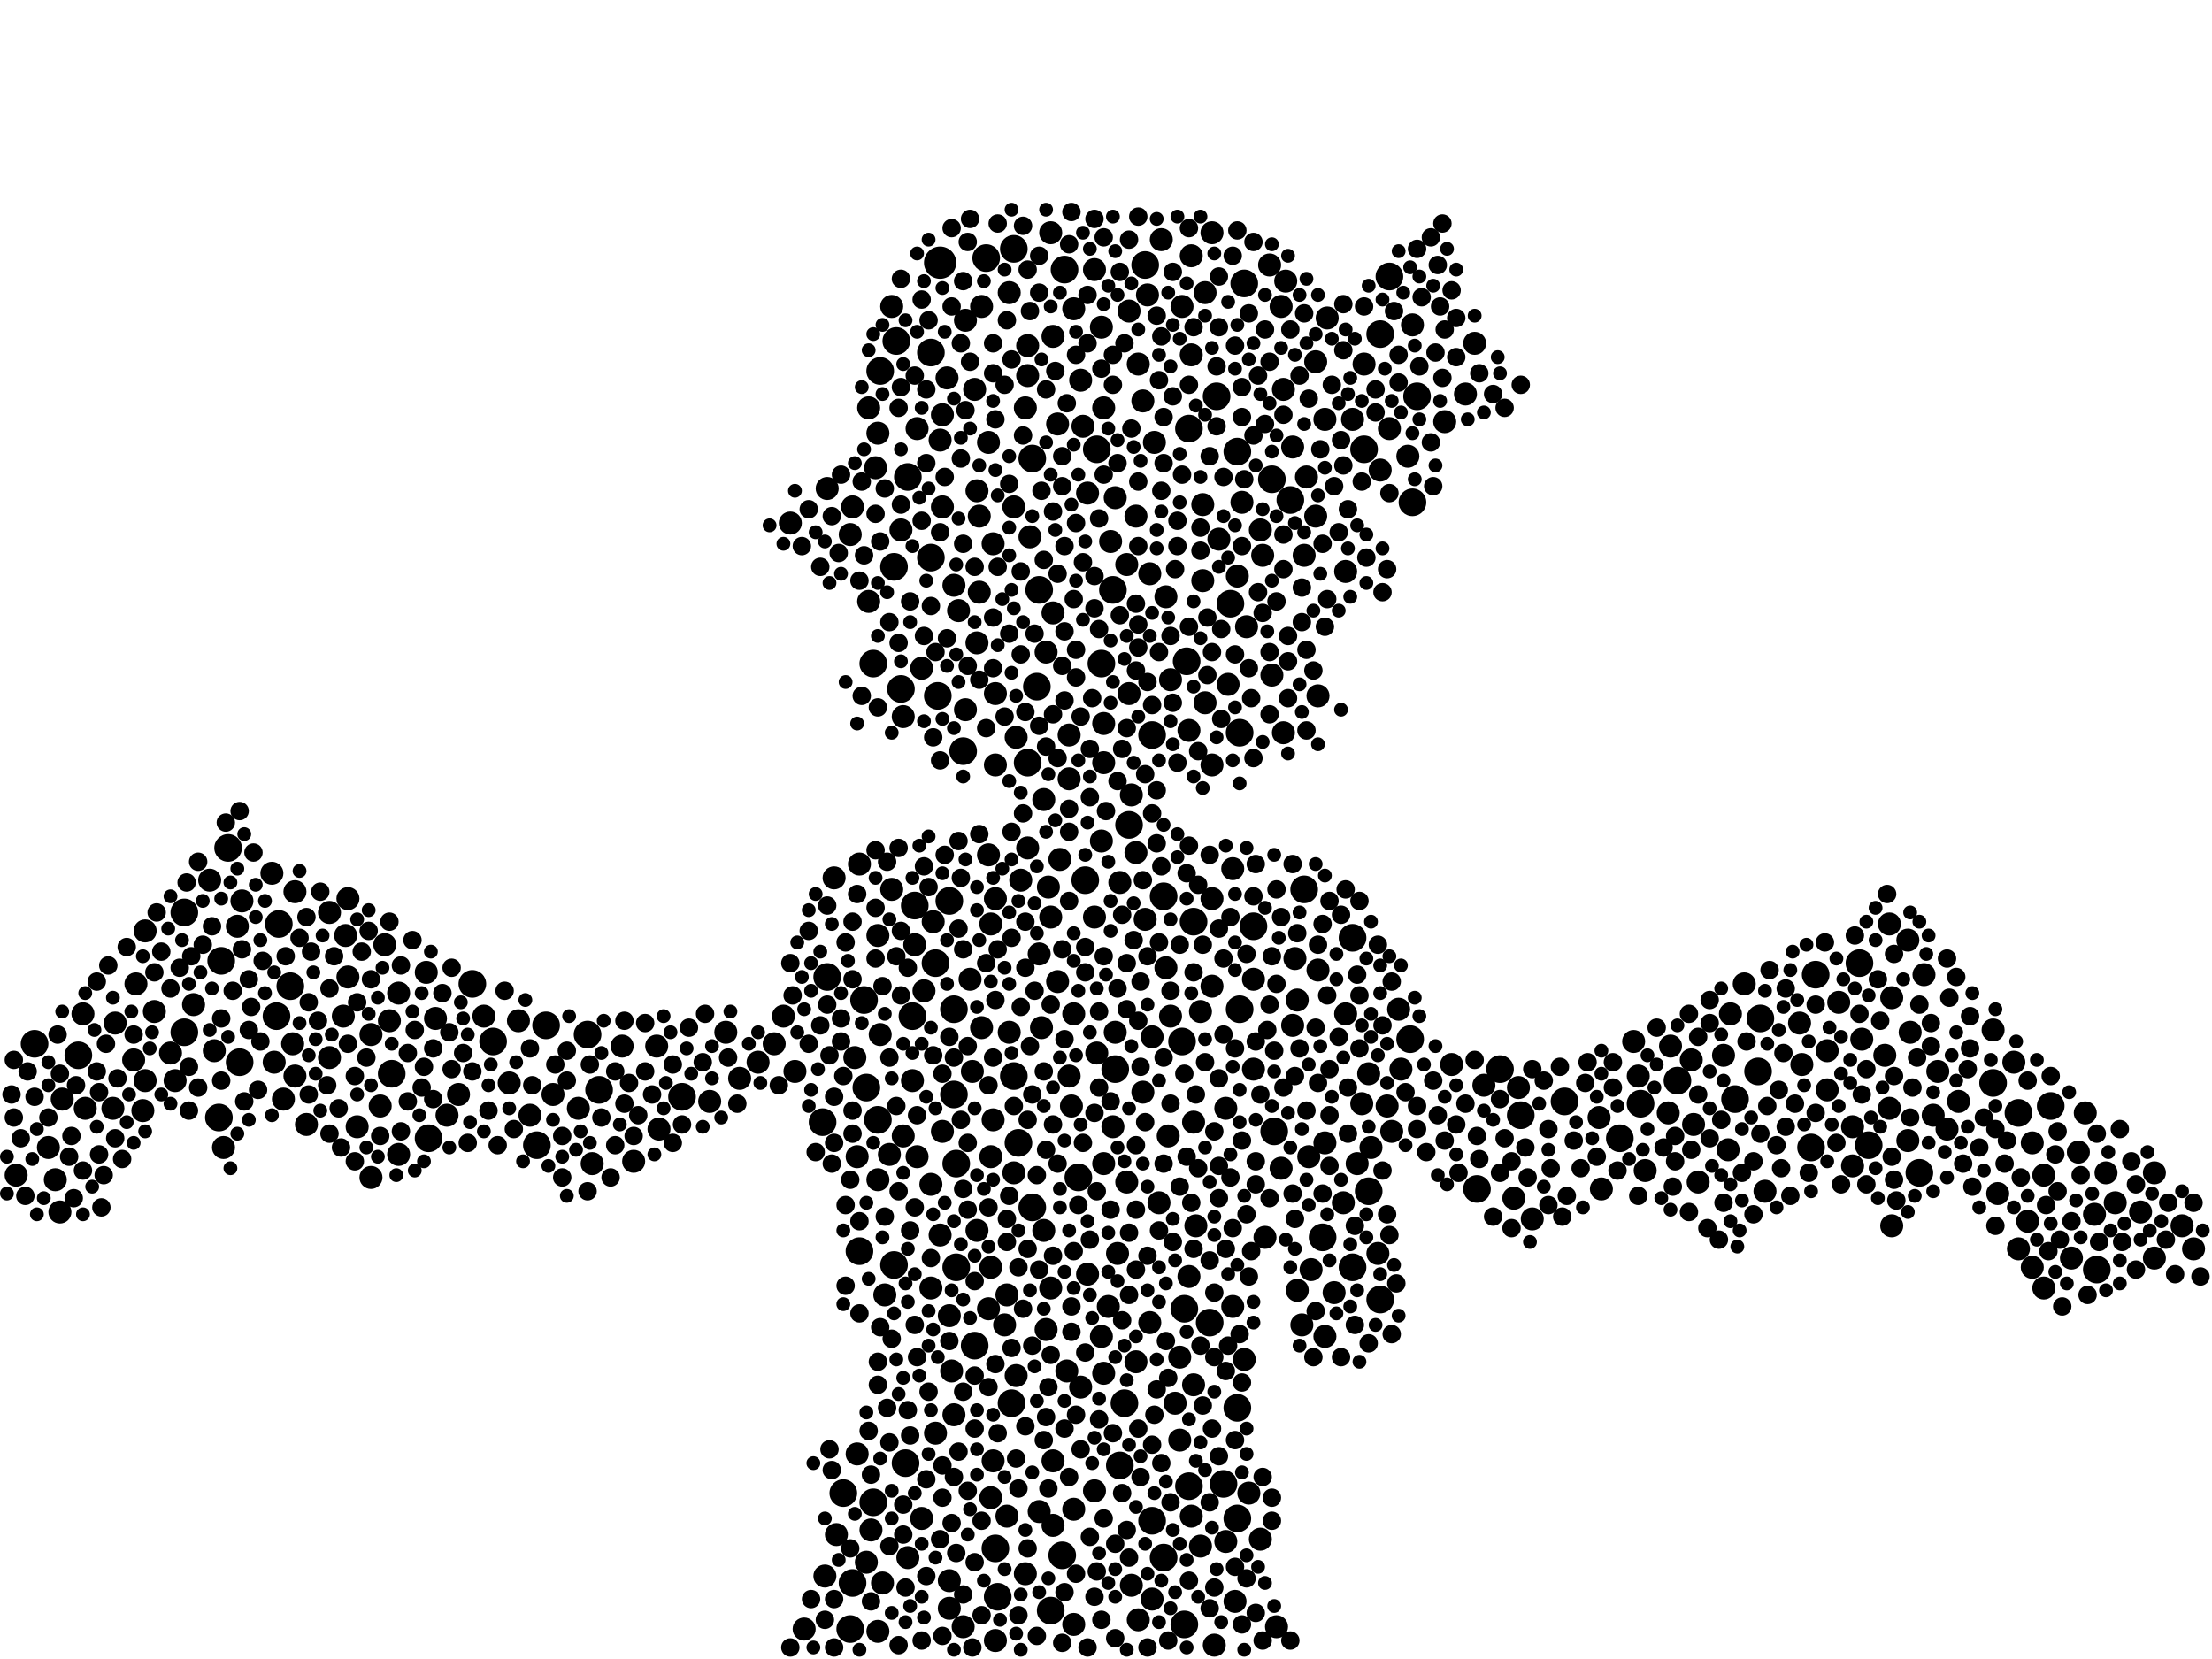 <?xml version="1.0" encoding="utf-8"?>
<svg xmlns="http://www.w3.org/2000/svg"
     xmlns:xlink="http://www.w3.org/1999/xlink" width="1920" height="1440" >

            <defs>
            <style type="text/css"><![CDATA[
circle {stroke: none;}
.c0 {fill: #000000;}
]]></style>
            </defs>
<rect x="0" y="0" width="1920" height="1440" fill="white"/>
<circle cx="816" cy="228" r="14" class="c0"/>
<circle cx="1622" cy="994" r="12" class="c0"/>
<circle cx="1000" cy="638" r="12" class="c0"/>
<circle cx="718" cy="848" r="12" class="c0"/>
<circle cx="510" cy="898" r="12" class="c0"/>
<circle cx="1132" cy="772" r="12" class="c0"/>
<circle cx="1406" cy="988" r="12" class="c0"/>
<circle cx="952" cy="390" r="12" class="c0"/>
<circle cx="1230" cy="344" r="12" class="c0"/>
<circle cx="410" cy="854" r="12" class="c0"/>
<circle cx="878" cy="1218" r="12" class="c0"/>
<circle cx="828" cy="876" r="12" class="c0"/>
<circle cx="968" cy="928" r="12" class="c0"/>
<circle cx="1302" cy="928" r="12" class="c0"/>
<circle cx="1174" cy="1100" r="12" class="c0"/>
<circle cx="776" cy="1098" r="12" class="c0"/>
<circle cx="1056" cy="344" r="12" class="c0"/>
<circle cx="1184" cy="390" r="12" class="c0"/>
<circle cx="900" cy="596" r="12" class="c0"/>
<circle cx="830" cy="1010" r="12" class="c0"/>
<circle cx="880" cy="934" r="12" class="c0"/>
<circle cx="1074" cy="392" r="12" class="c0"/>
<circle cx="340" cy="932" r="12" class="c0"/>
<circle cx="824" cy="782" r="12" class="c0"/>
<circle cx="936" cy="1022" r="12" class="c0"/>
<circle cx="814" cy="604" r="12" class="c0"/>
<circle cx="1224" cy="902" r="12" class="c0"/>
<circle cx="1068" cy="524" r="12" class="c0"/>
<circle cx="808" cy="306" r="12" class="c0"/>
<circle cx="758" cy="576" r="12" class="c0"/>
<circle cx="1028" cy="1136" r="12" class="c0"/>
<circle cx="758" cy="1304" r="12" class="c0"/>
<circle cx="786" cy="1270" r="12" class="c0"/>
<circle cx="1074" cy="1318" r="12" class="c0"/>
<circle cx="1528" cy="884" r="12" class="c0"/>
<circle cx="782" cy="598" r="12" class="c0"/>
<circle cx="1358" cy="956" r="12" class="c0"/>
<circle cx="1026" cy="904" r="12" class="c0"/>
<circle cx="902" cy="512" r="12" class="c0"/>
<circle cx="198" cy="736" r="12" class="c0"/>
<circle cx="242" cy="802" r="12" class="c0"/>
<circle cx="1456" cy="938" r="12" class="c0"/>
<circle cx="68" cy="916" r="12" class="c0"/>
<circle cx="884" cy="992" r="12" class="c0"/>
<circle cx="976" cy="1218" r="12" class="c0"/>
<circle cx="846" cy="1168" r="12" class="c0"/>
<circle cx="942" cy="764" r="12" class="c0"/>
<circle cx="792" cy="882" r="12" class="c0"/>
<circle cx="1030" cy="574" r="12" class="c0"/>
<circle cx="1188" cy="1034" r="12" class="c0"/>
<circle cx="1028" cy="1410" r="12" class="c0"/>
<circle cx="1000" cy="1320" r="12" class="c0"/>
<circle cx="30" cy="906" r="12" class="c0"/>
<circle cx="778" cy="296" r="12" class="c0"/>
<circle cx="160" cy="896" r="12" class="c0"/>
<circle cx="1032" cy="372" r="12" class="c0"/>
<circle cx="1010" cy="778" r="12" class="c0"/>
<circle cx="788" cy="414" r="12" class="c0"/>
<circle cx="738" cy="1414" r="12" class="c0"/>
<circle cx="922" cy="1350" r="12" class="c0"/>
<circle cx="1282" cy="1032" r="12" class="c0"/>
<circle cx="1614" cy="836" r="12" class="c0"/>
<circle cx="966" cy="512" r="12" class="c0"/>
<circle cx="866" cy="1386" r="12" class="c0"/>
<circle cx="1666" cy="1018" r="12" class="c0"/>
<circle cx="1050" cy="1148" r="12" class="c0"/>
<circle cx="762" cy="972" r="12" class="c0"/>
<circle cx="896" cy="1048" r="12" class="c0"/>
<circle cx="240" cy="882" r="12" class="c0"/>
<circle cx="880" cy="216" r="12" class="c0"/>
<circle cx="794" cy="786" r="12" class="c0"/>
<circle cx="956" cy="576" r="12" class="c0"/>
<circle cx="752" cy="944" r="12" class="c0"/>
<circle cx="252" cy="856" r="12" class="c0"/>
<circle cx="1076" cy="636" r="12" class="c0"/>
<circle cx="892" cy="662" r="12" class="c0"/>
<circle cx="830" cy="1100" r="12" class="c0"/>
<circle cx="474" cy="890" r="12" class="c0"/>
<circle cx="1010" cy="1352" r="12" class="c0"/>
<circle cx="746" cy="1086" r="12" class="c0"/>
<circle cx="714" cy="974" r="12" class="c0"/>
<circle cx="1032" cy="1290" r="12" class="c0"/>
<circle cx="428" cy="904" r="12" class="c0"/>
<circle cx="1062" cy="1288" r="12" class="c0"/>
<circle cx="1088" cy="804" r="12" class="c0"/>
<circle cx="1080" cy="246" r="12" class="c0"/>
<circle cx="812" cy="836" r="12" class="c0"/>
<circle cx="1148" cy="1074" r="12" class="c0"/>
<circle cx="1198" cy="1128" r="12" class="c0"/>
<circle cx="1752" cy="966" r="12" class="c0"/>
<circle cx="192" cy="834" r="12" class="c0"/>
<circle cx="836" cy="652" r="12" class="c0"/>
<circle cx="740" cy="1374" r="12" class="c0"/>
<circle cx="1076" cy="876" r="12" class="c0"/>
<circle cx="864" cy="1344" r="12" class="c0"/>
<circle cx="828" cy="950" r="12" class="c0"/>
<circle cx="856" cy="224" r="12" class="c0"/>
<circle cx="1424" cy="958" r="12" class="c0"/>
<circle cx="1780" cy="960" r="12" class="c0"/>
<circle cx="980" cy="716" r="12" class="c0"/>
<circle cx="520" cy="946" r="12" class="c0"/>
<circle cx="1106" cy="982" r="12" class="c0"/>
<circle cx="592" cy="952" r="12" class="c0"/>
<circle cx="1198" cy="290" r="12" class="c0"/>
<circle cx="764" cy="322" r="12" class="c0"/>
<circle cx="1206" cy="240" r="12" class="c0"/>
<circle cx="160" cy="792" r="12" class="c0"/>
<circle cx="924" cy="234" r="12" class="c0"/>
<circle cx="1572" cy="996" r="12" class="c0"/>
<circle cx="1104" cy="416" r="12" class="c0"/>
<circle cx="190" cy="970" r="12" class="c0"/>
<circle cx="466" cy="994" r="12" class="c0"/>
<circle cx="1506" cy="954" r="12" class="c0"/>
<circle cx="1174" cy="814" r="12" class="c0"/>
<circle cx="1526" cy="930" r="12" class="c0"/>
<circle cx="1320" cy="968" r="12" class="c0"/>
<circle cx="1576" cy="846" r="12" class="c0"/>
<circle cx="896" cy="398" r="12" class="c0"/>
<circle cx="808" cy="484" r="12" class="c0"/>
<circle cx="1730" cy="940" r="12" class="c0"/>
<circle cx="1820" cy="1102" r="12" class="c0"/>
<circle cx="1120" cy="434" r="12" class="c0"/>
<circle cx="1074" cy="1222" r="12" class="c0"/>
<circle cx="972" cy="1272" r="12" class="c0"/>
<circle cx="994" cy="230" r="12" class="c0"/>
<circle cx="1226" cy="436" r="12" class="c0"/>
<circle cx="776" cy="492" r="12" class="c0"/>
<circle cx="1036" cy="800" r="12" class="c0"/>
<circle cx="208" cy="922" r="12" class="c0"/>
<circle cx="372" cy="988" r="12" class="c0"/>
<circle cx="732" cy="1296" r="12" class="c0"/>
<circle cx="750" cy="868" r="12" class="c0"/>
<circle cx="912" cy="1398" r="12" class="c0"/>
<circle cx="1102" cy="230" r="10" class="c0"/>
<circle cx="1012" cy="840" r="10" class="c0"/>
<circle cx="398" cy="950" r="10" class="c0"/>
<circle cx="762" cy="1024" r="10" class="c0"/>
<circle cx="1038" cy="1064" r="10" class="c0"/>
<circle cx="1774" cy="1020" r="10" class="c0"/>
<circle cx="908" cy="1154" r="10" class="c0"/>
<circle cx="958" cy="1010" r="10" class="c0"/>
<circle cx="752" cy="1356" r="10" class="c0"/>
<circle cx="1870" cy="1092" r="10" class="c0"/>
<circle cx="968" cy="896" r="10" class="c0"/>
<circle cx="1734" cy="1036" r="10" class="c0"/>
<circle cx="848" cy="1068" r="10" class="c0"/>
<circle cx="134" cy="878" r="10" class="c0"/>
<circle cx="338" cy="886" r="10" class="c0"/>
<circle cx="52" cy="1052" r="10" class="c0"/>
<circle cx="570" cy="908" r="10" class="c0"/>
<circle cx="1134" cy="414" r="10" class="c0"/>
<circle cx="1798" cy="1092" r="10" class="c0"/>
<circle cx="690" cy="930" r="10" class="c0"/>
<circle cx="1046" cy="610" r="10" class="c0"/>
<circle cx="926" cy="1190" r="10" class="c0"/>
<circle cx="1044" cy="438" r="10" class="c0"/>
<circle cx="944" cy="428" r="10" class="c0"/>
<circle cx="98" cy="962" r="10" class="c0"/>
<circle cx="772" cy="1002" r="10" class="c0"/>
<circle cx="994" cy="798" r="10" class="c0"/>
<circle cx="1132" cy="482" r="10" class="c0"/>
<circle cx="1080" cy="1180" r="10" class="c0"/>
<circle cx="1070" cy="1134" r="10" class="c0"/>
<circle cx="788" cy="1352" r="10" class="c0"/>
<circle cx="1070" cy="754" r="10" class="c0"/>
<circle cx="1168" cy="880" r="10" class="c0"/>
<circle cx="848" cy="558" r="10" class="c0"/>
<circle cx="966" cy="978" r="10" class="c0"/>
<circle cx="1642" cy="1064" r="10" class="c0"/>
<circle cx="686" cy="454" r="10" class="c0"/>
<circle cx="794" cy="820" r="10" class="c0"/>
<circle cx="1330" cy="1058" r="10" class="c0"/>
<circle cx="860" cy="1300" r="10" class="c0"/>
<circle cx="1000" cy="1388" r="10" class="c0"/>
<circle cx="1094" cy="1336" r="10" class="c0"/>
<circle cx="1656" cy="816" r="10" class="c0"/>
<circle cx="940" cy="370" r="10" class="c0"/>
<circle cx="442" cy="940" r="10" class="c0"/>
<circle cx="724" cy="762" r="10" class="c0"/>
<circle cx="1586" cy="912" r="10" class="c0"/>
<circle cx="630" cy="896" r="10" class="c0"/>
<circle cx="1064" cy="962" r="10" class="c0"/>
<circle cx="1058" cy="468" r="10" class="c0"/>
<circle cx="802" cy="860" r="10" class="c0"/>
<circle cx="1564" cy="924" r="10" class="c0"/>
<circle cx="860" cy="1100" r="10" class="c0"/>
<circle cx="1126" cy="868" r="10" class="c0"/>
<circle cx="970" cy="1088" r="10" class="c0"/>
<circle cx="892" cy="300" r="10" class="c0"/>
<circle cx="658" cy="922" r="10" class="c0"/>
<circle cx="1006" cy="1044" r="10" class="c0"/>
<circle cx="818" cy="360" r="10" class="c0"/>
<circle cx="550" cy="1008" r="10" class="c0"/>
<circle cx="370" cy="844" r="10" class="c0"/>
<circle cx="740" cy="440" r="10" class="c0"/>
<circle cx="1034" cy="308" r="10" class="c0"/>
<circle cx="1764" cy="992" r="10" class="c0"/>
<circle cx="1836" cy="1044" r="10" class="c0"/>
<circle cx="880" cy="440" r="10" class="c0"/>
<circle cx="852" cy="892" r="10" class="c0"/>
<circle cx="1174" cy="364" r="10" class="c0"/>
<circle cx="1608" cy="1012" r="10" class="c0"/>
<circle cx="816" cy="1072" r="10" class="c0"/>
<circle cx="1190" cy="996" r="10" class="c0"/>
<circle cx="1810" cy="966" r="10" class="c0"/>
<circle cx="1514" cy="854" r="10" class="c0"/>
<circle cx="844" cy="930" r="10" class="c0"/>
<circle cx="964" cy="470" r="10" class="c0"/>
<circle cx="1084" cy="1296" r="10" class="c0"/>
<circle cx="874" cy="1124" r="10" class="c0"/>
<circle cx="1078" cy="436" r="10" class="c0"/>
<circle cx="1168" cy="496" r="10" class="c0"/>
<circle cx="950" cy="1294" r="10" class="c0"/>
<circle cx="800" cy="580" r="10" class="c0"/>
<circle cx="1608" cy="978" r="10" class="c0"/>
<circle cx="906" cy="694" r="10" class="c0"/>
<circle cx="718" cy="424" r="10" class="c0"/>
<circle cx="1760" cy="1060" r="10" class="c0"/>
<circle cx="1388" cy="970" r="10" class="c0"/>
<circle cx="862" cy="472" r="10" class="c0"/>
<circle cx="988" cy="1406" r="10" class="c0"/>
<circle cx="918" cy="368" r="10" class="c0"/>
<circle cx="862" cy="972" r="10" class="c0"/>
<circle cx="956" cy="1160" r="10" class="c0"/>
<circle cx="300" cy="812" r="10" class="c0"/>
<circle cx="48" cy="1024" r="10" class="c0"/>
<circle cx="726" cy="1332" r="10" class="c0"/>
<circle cx="738" cy="464" r="10" class="c0"/>
<circle cx="1450" cy="908" r="10" class="c0"/>
<circle cx="1616" cy="902" r="10" class="c0"/>
<circle cx="892" cy="326" r="10" class="c0"/>
<circle cx="912" cy="202" r="10" class="c0"/>
<circle cx="982" cy="1376" r="10" class="c0"/>
<circle cx="848" cy="426" r="10" class="c0"/>
<circle cx="1008" cy="208" r="10" class="c0"/>
<circle cx="1024" cy="1250" r="10" class="c0"/>
<circle cx="1138" cy="1102" r="10" class="c0"/>
<circle cx="1024" cy="1178" r="10" class="c0"/>
<circle cx="836" cy="1412" r="10" class="c0"/>
<circle cx="480" cy="950" r="10" class="c0"/>
<circle cx="210" cy="782" r="10" class="c0"/>
<circle cx="998" cy="498" r="10" class="c0"/>
<circle cx="1216" cy="928" r="10" class="c0"/>
<circle cx="194" cy="996" r="10" class="c0"/>
<circle cx="420" cy="882" r="10" class="c0"/>
<circle cx="378" cy="884" r="10" class="c0"/>
<circle cx="1470" cy="976" r="10" class="c0"/>
<circle cx="14" cy="1020" r="10" class="c0"/>
<circle cx="816" cy="382" r="10" class="c0"/>
<circle cx="894" cy="466" r="10" class="c0"/>
<circle cx="310" cy="978" r="10" class="c0"/>
<circle cx="72" cy="880" r="10" class="c0"/>
<circle cx="972" cy="766" r="10" class="c0"/>
<circle cx="322" cy="898" r="10" class="c0"/>
<circle cx="450" cy="886" r="10" class="c0"/>
<circle cx="186" cy="912" r="10" class="c0"/>
<circle cx="1748" cy="922" r="10" class="c0"/>
<circle cx="238" cy="922" r="10" class="c0"/>
<circle cx="1640" cy="802" r="10" class="c0"/>
<circle cx="1474" cy="1026" r="10" class="c0"/>
<circle cx="54" cy="954" r="10" class="c0"/>
<circle cx="914" cy="532" r="10" class="c0"/>
<circle cx="286" cy="918" r="10" class="c0"/>
<circle cx="998" cy="1148" r="10" class="c0"/>
<circle cx="100" cy="888" r="10" class="c0"/>
<circle cx="388" cy="968" r="10" class="c0"/>
<circle cx="302" cy="780" r="10" class="c0"/>
<circle cx="754" cy="354" r="10" class="c0"/>
<circle cx="1036" cy="1202" r="10" class="c0"/>
<circle cx="958" cy="354" r="10" class="c0"/>
<circle cx="1222" cy="396" r="10" class="c0"/>
<circle cx="460" cy="968" r="10" class="c0"/>
<circle cx="824" cy="1396" r="10" class="c0"/>
<circle cx="1098" cy="1074" r="10" class="c0"/>
<circle cx="978" cy="490" r="10" class="c0"/>
<circle cx="1658" cy="896" r="10" class="c0"/>
<circle cx="938" cy="1204" r="10" class="c0"/>
<circle cx="126" cy="808" r="10" class="c0"/>
<circle cx="762" cy="812" r="10" class="c0"/>
<circle cx="914" cy="1268" r="10" class="c0"/>
<circle cx="1586" cy="946" r="10" class="c0"/>
<circle cx="746" cy="750" r="10" class="c0"/>
<circle cx="744" cy="1004" r="10" class="c0"/>
<circle cx="118" cy="854" r="10" class="c0"/>
<circle cx="912" cy="796" r="10" class="c0"/>
<circle cx="812" cy="1244" r="10" class="c0"/>
<circle cx="850" cy="514" r="10" class="c0"/>
<circle cx="796" cy="1004" r="10" class="c0"/>
<circle cx="818" cy="440" r="10" class="c0"/>
<circle cx="1112" cy="1014" r="10" class="c0"/>
<circle cx="1532" cy="1034" r="10" class="c0"/>
<circle cx="1002" cy="384" r="10" class="c0"/>
<circle cx="1198" cy="408" r="10" class="c0"/>
<circle cx="1052" cy="664" r="10" class="c0"/>
<circle cx="254" cy="906" r="10" class="c0"/>
<circle cx="852" cy="266" r="10" class="c0"/>
<circle cx="774" cy="266" r="10" class="c0"/>
<circle cx="514" cy="1010" r="10" class="c0"/>
<circle cx="1272" cy="342" r="10" class="c0"/>
<circle cx="858" cy="384" r="10" class="c0"/>
<circle cx="1288" cy="942" r="10" class="c0"/>
<circle cx="956" cy="730" r="10" class="c0"/>
<circle cx="1226" cy="282" r="10" class="c0"/>
<circle cx="824" cy="1142" r="10" class="c0"/>
<circle cx="872" cy="1150" r="10" class="c0"/>
<circle cx="1828" cy="1018" r="10" class="c0"/>
<circle cx="1122" cy="388" r="10" class="c0"/>
<circle cx="860" cy="802" r="10" class="c0"/>
<circle cx="876" cy="254" r="10" class="c0"/>
<circle cx="1640" cy="962" r="10" class="c0"/>
<circle cx="1596" cy="870" r="10" class="c0"/>
<circle cx="930" cy="960" r="10" class="c0"/>
<circle cx="744" cy="1262" r="10" class="c0"/>
<circle cx="1094" cy="460" r="10" class="c0"/>
<circle cx="1682" cy="930" r="10" class="c0"/>
<circle cx="1144" cy="604" r="10" class="c0"/>
<circle cx="918" cy="852" r="10" class="c0"/>
<circle cx="1020" cy="1218" r="10" class="c0"/>
<circle cx="828" cy="1228" r="10" class="c0"/>
<circle cx="126" cy="938" r="10" class="c0"/>
<circle cx="1032" cy="634" r="10" class="c0"/>
<circle cx="754" cy="522" r="10" class="c0"/>
<circle cx="950" cy="234" r="10" class="c0"/>
<circle cx="768" cy="1124" r="10" class="c0"/>
<circle cx="914" cy="1324" r="10" class="c0"/>
<circle cx="1804" cy="1000" r="10" class="c0"/>
<circle cx="838" cy="278" r="10" class="c0"/>
<circle cx="698" cy="1414" r="10" class="c0"/>
<circle cx="784" cy="622" r="10" class="c0"/>
<circle cx="920" cy="746" r="10" class="c0"/>
<circle cx="1066" cy="594" r="10" class="c0"/>
<circle cx="1054" cy="1428" r="10" class="c0"/>
<circle cx="880" cy="1018" r="10" class="c0"/>
<circle cx="246" cy="954" r="10" class="c0"/>
<circle cx="928" cy="934" r="10" class="c0"/>
<circle cx="346" cy="1002" r="10" class="c0"/>
<circle cx="1016" cy="882" r="10" class="c0"/>
<circle cx="1254" cy="366" r="10" class="c0"/>
<circle cx="266" cy="976" r="10" class="c0"/>
<circle cx="876" cy="896" r="10" class="c0"/>
<circle cx="824" cy="1372" r="10" class="c0"/>
<circle cx="1034" cy="1316" r="10" class="c0"/>
<circle cx="1318" cy="944" r="10" class="c0"/>
<circle cx="1144" cy="842" r="10" class="c0"/>
<circle cx="952" cy="914" r="10" class="c0"/>
<circle cx="808" cy="1028" r="10" class="c0"/>
<circle cx="1152" cy="276" r="10" class="c0"/>
<circle cx="996" cy="256" r="10" class="c0"/>
<circle cx="992" cy="948" r="10" class="c0"/>
<circle cx="938" cy="330" r="10" class="c0"/>
<circle cx="616" cy="956" r="10" class="c0"/>
<circle cx="1280" cy="298" r="10" class="c0"/>
<circle cx="992" cy="348" r="10" class="c0"/>
<circle cx="1122" cy="890" r="10" class="c0"/>
<circle cx="1046" cy="254" r="10" class="c0"/>
<circle cx="672" cy="906" r="10" class="c0"/>
<circle cx="874" cy="1316" r="10" class="c0"/>
<circle cx="832" cy="530" r="10" class="c0"/>
<circle cx="962" cy="1134" r="10" class="c0"/>
<circle cx="850" cy="448" r="10" class="c0"/>
<circle cx="716" cy="1368" r="10" class="c0"/>
<circle cx="864" cy="602" r="10" class="c0"/>
<circle cx="1642" cy="866" r="10" class="c0"/>
<circle cx="322" cy="1022" r="10" class="c0"/>
<circle cx="1894" cy="1064" r="10" class="c0"/>
<circle cx="956" cy="284" r="10" class="c0"/>
<circle cx="950" cy="796" r="10" class="c0"/>
<circle cx="892" cy="736" r="10" class="c0"/>
<circle cx="1150" cy="1160" r="10" class="c0"/>
<circle cx="968" cy="432" r="10" class="c0"/>
<circle cx="988" cy="316" r="10" class="c0"/>
<circle cx="334" cy="820" r="10" class="c0"/>
<circle cx="680" cy="882" r="10" class="c0"/>
<circle cx="932" cy="1310" r="10" class="c0"/>
<circle cx="1026" cy="266" r="10" class="c0"/>
<circle cx="1000" cy="900" r="10" class="c0"/>
<circle cx="978" cy="1026" r="10" class="c0"/>
<circle cx="1130" cy="1150" r="10" class="c0"/>
<circle cx="958" cy="628" r="10" class="c0"/>
<circle cx="906" cy="1068" r="10" class="c0"/>
<circle cx="838" cy="616" r="10" class="c0"/>
<circle cx="864" cy="1424" r="10" class="c0"/>
<circle cx="1158" cy="1122" r="10" class="c0"/>
<circle cx="256" cy="934" r="10" class="c0"/>
<circle cx="168" cy="872" r="10" class="c0"/>
<circle cx="944" cy="1106" r="10" class="c0"/>
<circle cx="1818" cy="1054" r="10" class="c0"/>
<circle cx="742" cy="918" r="10" class="c0"/>
<circle cx="1036" cy="974" r="10" class="c0"/>
<circle cx="206" cy="804" r="10" class="c0"/>
<circle cx="766" cy="1374" r="10" class="c0"/>
<circle cx="826" cy="1190" r="10" class="c0"/>
<circle cx="1112" cy="266" r="10" class="c0"/>
<circle cx="882" cy="640" r="10" class="c0"/>
<circle cx="762" cy="376" r="10" class="c0"/>
<circle cx="932" cy="268" r="10" class="c0"/>
<circle cx="902" cy="1312" r="10" class="c0"/>
<circle cx="1184" cy="316" r="10" class="c0"/>
<circle cx="1032" cy="1108" r="10" class="c0"/>
<circle cx="762" cy="1416" r="10" class="c0"/>
<circle cx="1204" cy="960" r="10" class="c0"/>
<circle cx="792" cy="938" r="10" class="c0"/>
<circle cx="862" cy="1268" r="10" class="c0"/>
<circle cx="932" cy="1410" r="10" class="c0"/>
<circle cx="1182" cy="958" r="10" class="c0"/>
<circle cx="1114" cy="338" r="10" class="c0"/>
<circle cx="1178" cy="1010" r="10" class="c0"/>
<circle cx="1082" cy="544" r="10" class="c0"/>
<circle cx="828" cy="508" r="10" class="c0"/>
<circle cx="1678" cy="968" r="10" class="c0"/>
<circle cx="1044" cy="504" r="10" class="c0"/>
<circle cx="810" cy="800" r="10" class="c0"/>
<circle cx="124" cy="964" r="10" class="c0"/>
<circle cx="1208" cy="982" r="10" class="c0"/>
<circle cx="886" cy="764" r="10" class="c0"/>
<circle cx="236" cy="758" r="10" class="c0"/>
<circle cx="846" cy="338" r="10" class="c0"/>
<circle cx="858" cy="742" r="10" class="c0"/>
<circle cx="1088" cy="850" r="10" class="c0"/>
<circle cx="1904" cy="1084" r="10" class="c0"/>
<circle cx="800" cy="1318" r="10" class="c0"/>
<circle cx="1670" cy="846" r="10" class="c0"/>
<circle cx="1114" cy="636" r="10" class="c0"/>
<circle cx="1468" cy="920" r="10" class="c0"/>
<circle cx="1142" cy="314" r="10" class="c0"/>
<circle cx="182" cy="764" r="10" class="c0"/>
<circle cx="74" cy="962" r="10" class="c0"/>
<circle cx="818" cy="982" r="10" class="c0"/>
<circle cx="980" cy="270" r="10" class="c0"/>
<circle cx="774" cy="772" r="10" class="c0"/>
<circle cx="1428" cy="1016" r="10" class="c0"/>
<circle cx="572" cy="980" r="10" class="c0"/>
<circle cx="1214" cy="876" r="10" class="c0"/>
<circle cx="1502" cy="880" r="10" class="c0"/>
<circle cx="958" cy="1192" r="10" class="c0"/>
<circle cx="1052" cy="780" r="10" class="c0"/>
<circle cx="1858" cy="1052" r="10" class="c0"/>
<circle cx="1150" cy="992" r="10" class="c0"/>
<circle cx="1096" cy="482" r="10" class="c0"/>
<circle cx="1448" cy="966" r="10" class="c0"/>
<circle cx="822" cy="328" r="10" class="c0"/>
<circle cx="1500" cy="998" r="10" class="c0"/>
<circle cx="298" cy="882" r="10" class="c0"/>
<circle cx="1116" cy="244" r="10" class="c0"/>
<circle cx="784" cy="986" r="10" class="c0"/>
<circle cx="864" cy="664" r="10" class="c0"/>
<circle cx="1870" cy="1018" r="10" class="c0"/>
<circle cx="330" cy="960" r="10" class="c0"/>
<circle cx="760" cy="406" r="10" class="c0"/>
<circle cx="1764" cy="1100" r="10" class="c0"/>
<circle cx="1422" cy="934" r="10" class="c0"/>
<circle cx="860" cy="1004" r="10" class="c0"/>
<circle cx="1418" cy="904" r="10" class="c0"/>
<circle cx="1390" cy="1032" r="10" class="c0"/>
<circle cx="1166" cy="1044" r="10" class="c0"/>
<circle cx="1108" cy="1412" r="10" class="c0"/>
<circle cx="1496" cy="916" r="10" class="c0"/>
<circle cx="642" cy="936" r="10" class="c0"/>
<circle cx="756" cy="1328" r="10" class="c0"/>
<circle cx="1072" cy="1390" r="10" class="c0"/>
<circle cx="1636" cy="916" r="10" class="c0"/>
<circle cx="1562" cy="888" r="10" class="c0"/>
<circle cx="256" cy="774" r="10" class="c0"/>
<circle cx="1034" cy="222" r="10" class="c0"/>
<circle cx="116" cy="920" r="10" class="c0"/>
<circle cx="890" cy="354" r="10" class="c0"/>
<circle cx="1774" cy="1118" r="10" class="c0"/>
<circle cx="986" cy="1182" r="10" class="c0"/>
<circle cx="1014" cy="986" r="10" class="c0"/>
<circle cx="302" cy="848" r="10" class="c0"/>
<circle cx="1752" cy="1084" r="10" class="c0"/>
<circle cx="932" cy="880" r="10" class="c0"/>
<circle cx="796" cy="372" r="10" class="c0"/>
<circle cx="910" cy="770" r="10" class="c0"/>
<circle cx="928" cy="638" r="10" class="c0"/>
<circle cx="986" cy="448" r="10" class="c0"/>
<circle cx="1690" cy="980" r="10" class="c0"/>
<circle cx="1656" cy="990" r="10" class="c0"/>
<circle cx="914" cy="292" r="10" class="c0"/>
<circle cx="858" cy="1136" r="10" class="c0"/>
<circle cx="346" cy="862" r="10" class="c0"/>
<circle cx="1260" cy="924" r="10" class="c0"/>
<circle cx="890" cy="1366" r="10" class="c0"/>
<circle cx="1052" cy="856" r="10" class="c0"/>
<circle cx="782" cy="460" r="10" class="c0"/>
<circle cx="148" cy="914" r="10" class="c0"/>
<circle cx="958" cy="662" r="10" class="c0"/>
<circle cx="908" cy="566" r="10" class="c0"/>
<circle cx="904" cy="892" r="10" class="c0"/>
<circle cx="1104" cy="586" r="10" class="c0"/>
<circle cx="1136" cy="1004" r="10" class="c0"/>
<circle cx="1042" cy="1342" r="10" class="c0"/>
<circle cx="1142" cy="448" r="10" class="c0"/>
<circle cx="1314" cy="1040" r="10" class="c0"/>
<circle cx="808" cy="1118" r="10" class="c0"/>
<circle cx="152" cy="938" r="10" class="c0"/>
<circle cx="764" cy="898" r="10" class="c0"/>
<circle cx="864" cy="780" r="10" class="c0"/>
<circle cx="1150" cy="364" r="10" class="c0"/>
<circle cx="902" cy="828" r="10" class="c0"/>
<circle cx="540" cy="908" r="10" class="c0"/>
<circle cx="1074" cy="500" r="10" class="c0"/>
<circle cx="1206" cy="372" r="10" class="c0"/>
<circle cx="912" cy="1118" r="10" class="c0"/>
<circle cx="1052" cy="202" r="10" class="c0"/>
<circle cx="42" cy="996" r="10" class="c0"/>
<circle cx="1042" cy="878" r="10" class="c0"/>
<circle cx="882" cy="1194" r="10" class="c0"/>
<circle cx="1124" cy="832" r="10" class="c0"/>
<circle cx="1730" cy="894" r="10" class="c0"/>
<circle cx="1012" cy="518" r="10" class="c0"/>
<circle cx="980" cy="602" r="10" class="c0"/>
<circle cx="286" cy="792" r="10" class="c0"/>
<circle cx="1088" cy="928" r="10" class="c0"/>
<circle cx="1196" cy="1088" r="10" class="c0"/>
<circle cx="1126" cy="1120" r="10" class="c0"/>
<circle cx="1188" cy="932" r="10" class="c0"/>
<circle cx="982" cy="690" r="10" class="c0"/>
<circle cx="928" cy="676" r="10" class="c0"/>
<circle cx="1016" cy="590" r="10" class="c0"/>
<circle cx="1064" cy="1338" r="10" class="c0"/>
<circle cx="842" cy="850" r="10" class="c0"/>
<circle cx="986" cy="740" r="10" class="c0"/>
<circle cx="1700" cy="956" r="10" class="c0"/>
<circle cx="502" cy="962" r="10" class="c0"/>
<circle cx="958" cy="206" r="8" class="c0"/>
<circle cx="902" cy="630" r="8" class="c0"/>
<circle cx="770" cy="1222" r="8" class="c0"/>
<circle cx="1200" cy="890" r="8" class="c0"/>
<circle cx="888" cy="1136" r="8" class="c0"/>
<circle cx="930" cy="1156" r="8" class="c0"/>
<circle cx="1166" cy="304" r="8" class="c0"/>
<circle cx="934" cy="1366" r="8" class="c0"/>
<circle cx="1690" cy="832" r="8" class="c0"/>
<circle cx="1242" cy="206" r="8" class="c0"/>
<circle cx="1072" cy="1250" r="8" class="c0"/>
<circle cx="996" cy="830" r="8" class="c0"/>
<circle cx="1710" cy="882" r="8" class="c0"/>
<circle cx="212" cy="956" r="8" class="c0"/>
<circle cx="1134" cy="964" r="8" class="c0"/>
<circle cx="1484" cy="868" r="8" class="c0"/>
<circle cx="1378" cy="922" r="8" class="c0"/>
<circle cx="284" cy="942" r="8" class="c0"/>
<circle cx="866" cy="194" r="8" class="c0"/>
<circle cx="1072" cy="1360" r="8" class="c0"/>
<circle cx="1676" cy="888" r="8" class="c0"/>
<circle cx="584" cy="924" r="8" class="c0"/>
<circle cx="610" cy="922" r="8" class="c0"/>
<circle cx="1144" cy="940" r="8" class="c0"/>
<circle cx="1492" cy="1076" r="8" class="c0"/>
<circle cx="1062" cy="414" r="8" class="c0"/>
<circle cx="1058" cy="806" r="8" class="c0"/>
<circle cx="210" cy="824" r="8" class="c0"/>
<circle cx="908" cy="1230" r="8" class="c0"/>
<circle cx="1272" cy="958" r="8" class="c0"/>
<circle cx="12" cy="920" r="8" class="c0"/>
<circle cx="978" cy="632" r="8" class="c0"/>
<circle cx="1118" cy="606" r="8" class="c0"/>
<circle cx="966" cy="334" r="8" class="c0"/>
<circle cx="806" cy="278" r="8" class="c0"/>
<circle cx="934" cy="1228" r="8" class="c0"/>
<circle cx="722" cy="448" r="8" class="c0"/>
<circle cx="834" cy="972" r="8" class="c0"/>
<circle cx="822" cy="554" r="8" class="c0"/>
<circle cx="1090" cy="750" r="8" class="c0"/>
<circle cx="1058" cy="1040" r="8" class="c0"/>
<circle cx="270" cy="826" r="8" class="c0"/>
<circle cx="1152" cy="864" r="8" class="c0"/>
<circle cx="718" cy="786" r="8" class="c0"/>
<circle cx="1016" cy="552" r="8" class="c0"/>
<circle cx="988" cy="542" r="8" class="c0"/>
<circle cx="1162" cy="462" r="8" class="c0"/>
<circle cx="782" cy="438" r="8" class="c0"/>
<circle cx="940" cy="992" r="8" class="c0"/>
<circle cx="216" cy="850" r="8" class="c0"/>
<circle cx="820" cy="742" r="8" class="c0"/>
<circle cx="908" cy="338" r="8" class="c0"/>
<circle cx="322" cy="850" r="8" class="c0"/>
<circle cx="102" cy="936" r="8" class="c0"/>
<circle cx="1610" cy="812" r="8" class="c0"/>
<circle cx="1614" cy="880" r="8" class="c0"/>
<circle cx="840" cy="1294" r="8" class="c0"/>
<circle cx="1296" cy="342" r="8" class="c0"/>
<circle cx="1710" cy="910" r="8" class="c0"/>
<circle cx="900" cy="1020" r="8" class="c0"/>
<circle cx="818" cy="1300" r="8" class="c0"/>
<circle cx="1102" cy="314" r="8" class="c0"/>
<circle cx="1212" cy="1114" r="8" class="c0"/>
<circle cx="862" cy="536" r="8" class="c0"/>
<circle cx="598" cy="892" r="8" class="c0"/>
<circle cx="1088" cy="778" r="8" class="c0"/>
<circle cx="760" cy="832" r="8" class="c0"/>
<circle cx="1010" cy="1010" r="8" class="c0"/>
<circle cx="260" cy="814" r="8" class="c0"/>
<circle cx="1050" cy="396" r="8" class="c0"/>
<circle cx="932" cy="520" r="8" class="c0"/>
<circle cx="1078" cy="336" r="8" class="c0"/>
<circle cx="896" cy="950" r="8" class="c0"/>
<circle cx="1178" cy="846" r="8" class="c0"/>
<circle cx="1120" cy="286" r="8" class="c0"/>
<circle cx="772" cy="918" r="8" class="c0"/>
<circle cx="1104" cy="1320" r="8" class="c0"/>
<circle cx="866" cy="1244" r="8" class="c0"/>
<circle cx="1072" cy="300" r="8" class="c0"/>
<circle cx="806" cy="1208" r="8" class="c0"/>
<circle cx="1022" cy="662" r="8" class="c0"/>
<circle cx="910" cy="1204" r="8" class="c0"/>
<circle cx="884" cy="1100" r="8" class="c0"/>
<circle cx="1220" cy="948" r="8" class="c0"/>
<circle cx="922" cy="396" r="8" class="c0"/>
<circle cx="1064" cy="1190" r="8" class="c0"/>
<circle cx="1004" cy="732" r="8" class="c0"/>
<circle cx="1166" cy="264" r="8" class="c0"/>
<circle cx="718" cy="872" r="8" class="c0"/>
<circle cx="1036" cy="844" r="8" class="c0"/>
<circle cx="828" cy="918" r="8" class="c0"/>
<circle cx="928" cy="1282" r="8" class="c0"/>
<circle cx="716" cy="1406" r="8" class="c0"/>
<circle cx="970" cy="402" r="8" class="c0"/>
<circle cx="1102" cy="566" r="8" class="c0"/>
<circle cx="794" cy="1150" r="8" class="c0"/>
<circle cx="750" cy="482" r="8" class="c0"/>
<circle cx="1496" cy="1044" r="8" class="c0"/>
<circle cx="202" cy="860" r="8" class="c0"/>
<circle cx="84" cy="852" r="8" class="c0"/>
<circle cx="42" cy="970" r="8" class="c0"/>
<circle cx="928" cy="722" r="8" class="c0"/>
<circle cx="1026" cy="412" r="8" class="c0"/>
<circle cx="286" cy="858" r="8" class="c0"/>
<circle cx="994" cy="974" r="8" class="c0"/>
<circle cx="794" cy="1048" r="8" class="c0"/>
<circle cx="1616" cy="950" r="8" class="c0"/>
<circle cx="1512" cy="1018" r="8" class="c0"/>
<circle cx="1204" cy="494" r="8" class="c0"/>
<circle cx="1176" cy="1150" r="8" class="c0"/>
<circle cx="1090" cy="904" r="8" class="c0"/>
<circle cx="1576" cy="966" r="8" class="c0"/>
<circle cx="592" cy="976" r="8" class="c0"/>
<circle cx="974" cy="1296" r="8" class="c0"/>
<circle cx="994" cy="672" r="8" class="c0"/>
<circle cx="1356" cy="1056" r="8" class="c0"/>
<circle cx="1078" cy="362" r="8" class="c0"/>
<circle cx="1068" cy="1022" r="8" class="c0"/>
<circle cx="1098" cy="368" r="8" class="c0"/>
<circle cx="942" cy="822" r="8" class="c0"/>
<circle cx="740" cy="984" r="8" class="c0"/>
<circle cx="914" cy="976" r="8" class="c0"/>
<circle cx="940" cy="488" r="8" class="c0"/>
<circle cx="996" cy="1430" r="8" class="c0"/>
<circle cx="1238" cy="1000" r="8" class="c0"/>
<circle cx="1154" cy="928" r="8" class="c0"/>
<circle cx="1642" cy="1004" r="8" class="c0"/>
<circle cx="780" cy="1428" r="8" class="c0"/>
<circle cx="1760" cy="938" r="8" class="c0"/>
<circle cx="930" cy="184" r="8" class="c0"/>
<circle cx="894" cy="270" r="8" class="c0"/>
<circle cx="862" cy="580" r="8" class="c0"/>
<circle cx="1360" cy="1038" r="8" class="c0"/>
<circle cx="800" cy="260" r="8" class="c0"/>
<circle cx="294" cy="962" r="8" class="c0"/>
<circle cx="1050" cy="1396" r="8" class="c0"/>
<circle cx="866" cy="492" r="8" class="c0"/>
<circle cx="864" cy="868" r="8" class="c0"/>
<circle cx="1366" cy="990" r="8" class="c0"/>
<circle cx="208" cy="704" r="8" class="c0"/>
<circle cx="1124" cy="1058" r="8" class="c0"/>
<circle cx="1182" cy="418" r="8" class="c0"/>
<circle cx="1000" cy="612" r="8" class="c0"/>
<circle cx="916" cy="322" r="8" class="c0"/>
<circle cx="1208" cy="1158" r="8" class="c0"/>
<circle cx="86" cy="1002" r="8" class="c0"/>
<circle cx="888" cy="706" r="8" class="c0"/>
<circle cx="1024" cy="820" r="8" class="c0"/>
<circle cx="906" cy="1250" r="8" class="c0"/>
<circle cx="762" cy="1202" r="8" class="c0"/>
<circle cx="1570" cy="1018" r="8" class="c0"/>
<circle cx="856" cy="632" r="8" class="c0"/>
<circle cx="424" cy="964" r="8" class="c0"/>
<circle cx="958" cy="1318" r="8" class="c0"/>
<circle cx="934" cy="588" r="8" class="c0"/>
<circle cx="842" cy="314" r="8" class="c0"/>
<circle cx="826" cy="1322" r="8" class="c0"/>
<circle cx="968" cy="1422" r="8" class="c0"/>
<circle cx="1020" cy="494" r="8" class="c0"/>
<circle cx="1638" cy="776" r="8" class="c0"/>
<circle cx="156" cy="840" r="8" class="c0"/>
<circle cx="1140" cy="1178" r="8" class="c0"/>
<circle cx="1544" cy="946" r="8" class="c0"/>
<circle cx="192" cy="884" r="8" class="c0"/>
<circle cx="972" cy="236" r="8" class="c0"/>
<circle cx="832" cy="806" r="8" class="c0"/>
<circle cx="482" cy="924" r="8" class="c0"/>
<circle cx="1550" cy="858" r="8" class="c0"/>
<circle cx="62" cy="986" r="8" class="c0"/>
<circle cx="1156" cy="334" r="8" class="c0"/>
<circle cx="410" cy="930" r="8" class="c0"/>
<circle cx="876" cy="420" r="8" class="c0"/>
<circle cx="1122" cy="1036" r="8" class="c0"/>
<circle cx="22" cy="1038" r="8" class="c0"/>
<circle cx="816" cy="660" r="8" class="c0"/>
<circle cx="802" cy="752" r="8" class="c0"/>
<circle cx="974" cy="794" r="8" class="c0"/>
<circle cx="1692" cy="866" r="8" class="c0"/>
<circle cx="954" cy="878" r="8" class="c0"/>
<circle cx="782" cy="336" r="8" class="c0"/>
<circle cx="852" cy="1320" r="8" class="c0"/>
<circle cx="846" cy="1356" r="8" class="c0"/>
<circle cx="1006" cy="1068" r="8" class="c0"/>
<circle cx="1130" cy="540" r="8" class="c0"/>
<circle cx="786" cy="1378" r="8" class="c0"/>
<circle cx="772" cy="1252" r="8" class="c0"/>
<circle cx="1208" cy="852" r="8" class="c0"/>
<circle cx="1022" cy="474" r="8" class="c0"/>
<circle cx="874" cy="278" r="8" class="c0"/>
<circle cx="1234" cy="258" r="8" class="c0"/>
<circle cx="740" cy="850" r="8" class="c0"/>
<circle cx="986" cy="994" r="8" class="c0"/>
<circle cx="840" cy="1050" r="8" class="c0"/>
<circle cx="1536" cy="842" r="8" class="c0"/>
<circle cx="746" cy="1060" r="8" class="c0"/>
<circle cx="64" cy="1040" r="8" class="c0"/>
<circle cx="1072" cy="910" r="8" class="c0"/>
<circle cx="952" cy="1364" r="8" class="c0"/>
<circle cx="1092" cy="514" r="8" class="c0"/>
<circle cx="996" cy="1090" r="8" class="c0"/>
<circle cx="1196" cy="820" r="8" class="c0"/>
<circle cx="946" cy="1334" r="8" class="c0"/>
<circle cx="1124" cy="934" r="8" class="c0"/>
<circle cx="796" cy="968" r="8" class="c0"/>
<circle cx="1152" cy="520" r="8" class="c0"/>
<circle cx="780" cy="558" r="8" class="c0"/>
<circle cx="1400" cy="944" r="8" class="c0"/>
<circle cx="1158" cy="422" r="8" class="c0"/>
<circle cx="1076" cy="1158" r="8" class="c0"/>
<circle cx="830" cy="1348" r="8" class="c0"/>
<circle cx="768" cy="424" r="8" class="c0"/>
<circle cx="950" cy="528" r="8" class="c0"/>
<circle cx="1206" cy="1072" r="8" class="c0"/>
<circle cx="1054" cy="1122" r="8" class="c0"/>
<circle cx="1118" cy="574" r="8" class="c0"/>
<circle cx="1030" cy="1004" r="8" class="c0"/>
<circle cx="1142" cy="892" r="8" class="c0"/>
<circle cx="702" cy="808" r="8" class="c0"/>
<circle cx="1120" cy="1424" r="8" class="c0"/>
<circle cx="1056" cy="370" r="8" class="c0"/>
<circle cx="1096" cy="1282" r="8" class="c0"/>
<circle cx="770" cy="748" r="8" class="c0"/>
<circle cx="1644" cy="1024" r="8" class="c0"/>
<circle cx="1062" cy="832" r="8" class="c0"/>
<circle cx="1024" cy="1030" r="8" class="c0"/>
<circle cx="360" cy="894" r="8" class="c0"/>
<circle cx="1010" cy="918" r="8" class="c0"/>
<circle cx="1054" cy="982" r="8" class="c0"/>
<circle cx="958" cy="830" r="8" class="c0"/>
<circle cx="1644" cy="828" r="8" class="c0"/>
<circle cx="980" cy="1070" r="8" class="c0"/>
<circle cx="734" cy="818" r="8" class="c0"/>
<circle cx="1070" cy="222" r="8" class="c0"/>
<circle cx="988" cy="188" r="8" class="c0"/>
<circle cx="1422" cy="1038" r="8" class="c0"/>
<circle cx="1112" cy="796" r="8" class="c0"/>
<circle cx="980" cy="1124" r="8" class="c0"/>
<circle cx="810" cy="916" r="8" class="c0"/>
<circle cx="872" cy="334" r="8" class="c0"/>
<circle cx="1176" cy="1064" r="8" class="c0"/>
<circle cx="1854" cy="1102" r="8" class="c0"/>
<circle cx="1666" cy="872" r="8" class="c0"/>
<circle cx="954" cy="1232" r="8" class="c0"/>
<circle cx="892" cy="1344" r="8" class="c0"/>
<circle cx="1000" cy="1254" r="8" class="c0"/>
<circle cx="354" cy="914" r="8" class="c0"/>
<circle cx="970" cy="858" r="8" class="c0"/>
<circle cx="368" cy="926" r="8" class="c0"/>
<circle cx="938" cy="1258" r="8" class="c0"/>
<circle cx="862" cy="918" r="8" class="c0"/>
<circle cx="1018" cy="1078" r="8" class="c0"/>
<circle cx="1084" cy="1108" r="8" class="c0"/>
<circle cx="1130" cy="510" r="8" class="c0"/>
<circle cx="1060" cy="546" r="8" class="c0"/>
<circle cx="982" cy="372" r="8" class="c0"/>
<circle cx="1168" cy="772" r="8" class="c0"/>
<circle cx="184" cy="804" r="8" class="c0"/>
<circle cx="846" cy="1112" r="8" class="c0"/>
<circle cx="988" cy="562" r="8" class="c0"/>
<circle cx="1742" cy="990" r="8" class="c0"/>
<circle cx="162" cy="766" r="8" class="c0"/>
<circle cx="902" cy="1102" r="8" class="c0"/>
<circle cx="858" cy="1048" r="8" class="c0"/>
<circle cx="1548" cy="914" r="8" class="c0"/>
<circle cx="228" cy="834" r="8" class="c0"/>
<circle cx="1584" cy="818" r="8" class="c0"/>
<circle cx="886" cy="874" r="8" class="c0"/>
<circle cx="1018" cy="344" r="8" class="c0"/>
<circle cx="1282" cy="986" r="8" class="c0"/>
<circle cx="738" cy="1344" r="8" class="c0"/>
<circle cx="1044" cy="820" r="8" class="c0"/>
<circle cx="760" cy="738" r="8" class="c0"/>
<circle cx="1494" cy="972" r="8" class="c0"/>
<circle cx="990" cy="852" r="8" class="c0"/>
<circle cx="774" cy="1162" r="8" class="c0"/>
<circle cx="1170" cy="984" r="8" class="c0"/>
<circle cx="406" cy="992" r="8" class="c0"/>
<circle cx="1242" cy="384" r="8" class="c0"/>
<circle cx="1042" cy="478" r="8" class="c0"/>
<circle cx="1842" cy="1078" r="8" class="c0"/>
<circle cx="1086" cy="606" r="8" class="c0"/>
<circle cx="1324" cy="996" r="8" class="c0"/>
<circle cx="992" cy="764" r="8" class="c0"/>
<circle cx="762" cy="614" r="8" class="c0"/>
<circle cx="1028" cy="932" r="8" class="c0"/>
<circle cx="808" cy="1092" r="8" class="c0"/>
<circle cx="796" cy="1178" r="8" class="c0"/>
<circle cx="1084" cy="272" r="8" class="c0"/>
<circle cx="836" cy="472" r="8" class="c0"/>
<circle cx="702" cy="906" r="8" class="c0"/>
<circle cx="884" cy="1402" r="8" class="c0"/>
<circle cx="276" cy="886" r="8" class="c0"/>
<circle cx="1030" cy="758" r="8" class="c0"/>
<circle cx="10" cy="950" r="8" class="c0"/>
<circle cx="560" cy="930" r="8" class="c0"/>
<circle cx="832" cy="1260" r="8" class="c0"/>
<circle cx="1078" cy="1410" r="8" class="c0"/>
<circle cx="932" cy="1086" r="8" class="c0"/>
<circle cx="1032" cy="1372" r="8" class="c0"/>
<circle cx="1106" cy="912" r="8" class="c0"/>
<circle cx="1114" cy="464" r="8" class="c0"/>
<circle cx="390" cy="896" r="8" class="c0"/>
<circle cx="790" cy="1246" r="8" class="c0"/>
<circle cx="1008" cy="426" r="8" class="c0"/>
<circle cx="176" cy="820" r="8" class="c0"/>
<circle cx="1468" cy="998" r="8" class="c0"/>
<circle cx="1344" cy="980" r="8" class="c0"/>
<circle cx="488" cy="1022" r="8" class="c0"/>
<circle cx="734" cy="1116" r="8" class="c0"/>
<circle cx="1840" cy="980" r="8" class="c0"/>
<circle cx="760" cy="788" r="8" class="c0"/>
<circle cx="996" cy="592" r="8" class="c0"/>
<circle cx="1452" cy="1030" r="8" class="c0"/>
<circle cx="1474" cy="900" r="8" class="c0"/>
<circle cx="876" cy="550" r="8" class="c0"/>
<circle cx="984" cy="816" r="8" class="c0"/>
<circle cx="746" cy="1140" r="8" class="c0"/>
<circle cx="1474" cy="950" r="8" class="c0"/>
<circle cx="534" cy="930" r="8" class="c0"/>
<circle cx="1246" cy="306" r="8" class="c0"/>
<circle cx="534" cy="994" r="8" class="c0"/>
<circle cx="1214" cy="308" r="8" class="c0"/>
<circle cx="1704" cy="1010" r="8" class="c0"/>
<circle cx="1254" cy="990" r="8" class="c0"/>
<circle cx="1798" cy="1060" r="8" class="c0"/>
<circle cx="980" cy="208" r="8" class="c0"/>
<circle cx="990" cy="1282" r="8" class="c0"/>
<circle cx="1032" cy="734" r="8" class="c0"/>
<circle cx="816" cy="1336" r="8" class="c0"/>
<circle cx="930" cy="1134" r="8" class="c0"/>
<circle cx="1550" cy="978" r="8" class="c0"/>
<circle cx="1066" cy="1168" r="8" class="c0"/>
<circle cx="856" cy="836" r="8" class="c0"/>
<circle cx="1248" cy="968" r="8" class="c0"/>
<circle cx="720" cy="1258" r="8" class="c0"/>
<circle cx="1266" cy="1018" r="8" class="c0"/>
<circle cx="1036" cy="1084" r="8" class="c0"/>
<circle cx="94" cy="838" r="8" class="c0"/>
<circle cx="964" cy="1050" r="8" class="c0"/>
<circle cx="1114" cy="494" r="8" class="c0"/>
<circle cx="954" cy="450" r="8" class="c0"/>
<circle cx="834" cy="762" r="8" class="c0"/>
<circle cx="1186" cy="484" r="8" class="c0"/>
<circle cx="1386" cy="1004" r="8" class="c0"/>
<circle cx="1776" cy="1046" r="8" class="c0"/>
<circle cx="1888" cy="1106" r="8" class="c0"/>
<circle cx="934" cy="308" r="8" class="c0"/>
<circle cx="850" cy="724" r="8" class="c0"/>
<circle cx="720" cy="916" r="8" class="c0"/>
<circle cx="688" cy="864" r="8" class="c0"/>
<circle cx="1114" cy="360" r="8" class="c0"/>
<circle cx="1126" cy="810" r="8" class="c0"/>
<circle cx="1046" cy="922" r="8" class="c0"/>
<circle cx="862" cy="324" r="8" class="c0"/>
<circle cx="1732" cy="1064" r="8" class="c0"/>
<circle cx="1644" cy="934" r="8" class="c0"/>
<circle cx="308" cy="934" r="8" class="c0"/>
<circle cx="542" cy="886" r="8" class="c0"/>
<circle cx="790" cy="522" r="8" class="c0"/>
<circle cx="1088" cy="210" r="8" class="c0"/>
<circle cx="836" cy="1208" r="8" class="c0"/>
<circle cx="1022" cy="452" r="8" class="c0"/>
<circle cx="1194" cy="358" r="8" class="c0"/>
<circle cx="1320" cy="334" r="8" class="c0"/>
<circle cx="1032" cy="544" r="8" class="c0"/>
<circle cx="1180" cy="864" r="8" class="c0"/>
<circle cx="384" cy="862" r="8" class="c0"/>
<circle cx="1154" cy="968" r="8" class="c0"/>
<circle cx="902" cy="254" r="8" class="c0"/>
<circle cx="1104" cy="830" r="8" class="c0"/>
<circle cx="172" cy="748" r="8" class="c0"/>
<circle cx="918" cy="1010" r="8" class="c0"/>
<circle cx="872" cy="622" r="8" class="c0"/>
<circle cx="1302" cy="954" r="8" class="c0"/>
<circle cx="826" cy="198" r="8" class="c0"/>
<circle cx="772" cy="1342" r="8" class="c0"/>
<circle cx="566" cy="950" r="8" class="c0"/>
<circle cx="846" cy="1240" r="8" class="c0"/>
<circle cx="782" cy="242" r="8" class="c0"/>
<circle cx="914" cy="444" r="8" class="c0"/>
<circle cx="522" cy="970" r="8" class="c0"/>
<circle cx="1788" cy="1076" r="8" class="c0"/>
<circle cx="1732" cy="980" r="8" class="c0"/>
<circle cx="778" cy="960" r="8" class="c0"/>
<circle cx="1244" cy="938" r="8" class="c0"/>
<circle cx="1194" cy="338" r="8" class="c0"/>
<circle cx="800" cy="1424" r="8" class="c0"/>
<circle cx="904" cy="426" r="8" class="c0"/>
<circle cx="1454" cy="1008" r="8" class="c0"/>
<circle cx="1312" cy="1008" r="8" class="c0"/>
<circle cx="862" cy="298" r="8" class="c0"/>
<circle cx="1148" cy="802" r="8" class="c0"/>
<circle cx="912" cy="872" r="8" class="c0"/>
<circle cx="1260" cy="252" r="8" class="c0"/>
<circle cx="632" cy="918" r="8" class="c0"/>
<circle cx="762" cy="1182" r="8" class="c0"/>
<circle cx="1346" cy="1014" r="8" class="c0"/>
<circle cx="1522" cy="1054" r="8" class="c0"/>
<circle cx="934" cy="454" r="8" class="c0"/>
<circle cx="358" cy="816" r="8" class="c0"/>
<circle cx="804" cy="402" r="8" class="c0"/>
<circle cx="488" cy="986" r="8" class="c0"/>
<circle cx="924" cy="902" r="8" class="c0"/>
<circle cx="302" cy="906" r="8" class="c0"/>
<circle cx="946" cy="692" r="8" class="c0"/>
<circle cx="1050" cy="742" r="8" class="c0"/>
<circle cx="1882" cy="1044" r="8" class="c0"/>
<circle cx="724" cy="952" r="8" class="c0"/>
<circle cx="348" cy="982" r="8" class="c0"/>
<circle cx="1000" cy="706" r="8" class="c0"/>
<circle cx="1712" cy="1030" r="8" class="c0"/>
<circle cx="896" cy="1168" r="8" class="c0"/>
<circle cx="950" cy="500" r="8" class="c0"/>
<circle cx="1082" cy="828" r="8" class="c0"/>
<circle cx="1082" cy="1054" r="8" class="c0"/>
<circle cx="18" cy="988" r="8" class="c0"/>
<circle cx="722" cy="1276" r="8" class="c0"/>
<circle cx="924" cy="1240" r="8" class="c0"/>
<circle cx="888" cy="378" r="8" class="c0"/>
<circle cx="1466" cy="1052" r="8" class="c0"/>
<circle cx="1660" cy="944" r="8" class="c0"/>
<circle cx="1466" cy="880" r="8" class="c0"/>
<circle cx="950" cy="1386" r="8" class="c0"/>
<circle cx="1522" cy="1008" r="8" class="c0"/>
<circle cx="970" cy="678" r="8" class="c0"/>
<circle cx="890" cy="800" r="8" class="c0"/>
<circle cx="52" cy="932" r="8" class="c0"/>
<circle cx="286" cy="984" r="8" class="c0"/>
<circle cx="1058" cy="936" r="8" class="c0"/>
<circle cx="820" cy="414" r="8" class="c0"/>
<circle cx="1096" cy="1424" r="8" class="c0"/>
<circle cx="882" cy="1266" r="8" class="c0"/>
<circle cx="1018" cy="236" r="8" class="c0"/>
<circle cx="1786" cy="982" r="8" class="c0"/>
<circle cx="308" cy="1008" r="8" class="c0"/>
<circle cx="24" cy="930" r="8" class="c0"/>
<circle cx="310" cy="870" r="8" class="c0"/>
<circle cx="768" cy="1056" r="8" class="c0"/>
<circle cx="990" cy="926" r="8" class="c0"/>
<circle cx="924" cy="474" r="8" class="c0"/>
<circle cx="840" cy="210" r="8" class="c0"/>
<circle cx="918" cy="498" r="8" class="c0"/>
<circle cx="790" cy="1068" r="8" class="c0"/>
<circle cx="1014" cy="1196" r="8" class="c0"/>
<circle cx="1072" cy="568" r="8" class="c0"/>
<circle cx="884" cy="1292" r="8" class="c0"/>
<circle cx="834" cy="298" r="8" class="c0"/>
<circle cx="1012" cy="1164" r="8" class="c0"/>
<circle cx="1184" cy="266" r="8" class="c0"/>
<circle cx="1048" cy="536" r="8" class="c0"/>
<circle cx="1122" cy="750" r="8" class="c0"/>
<circle cx="354" cy="956" r="8" class="c0"/>
<circle cx="986" cy="524" r="8" class="c0"/>
<circle cx="898" cy="550" r="8" class="c0"/>
<circle cx="728" cy="480" r="8" class="c0"/>
<circle cx="816" cy="462" r="8" class="c0"/>
<circle cx="748" cy="604" r="8" class="c0"/>
<circle cx="784" cy="1306" r="8" class="c0"/>
<circle cx="1204" cy="1054" r="8" class="c0"/>
<circle cx="824" cy="900" r="8" class="c0"/>
<circle cx="1102" cy="872" r="8" class="c0"/>
<circle cx="1104" cy="1300" r="8" class="c0"/>
<circle cx="878" cy="312" r="8" class="c0"/>
<circle cx="1646" cy="1042" r="8" class="c0"/>
<circle cx="164" cy="964" r="8" class="c0"/>
<circle cx="834" cy="398" r="8" class="c0"/>
<circle cx="712" cy="890" r="8" class="c0"/>
<circle cx="1554" cy="1038" r="8" class="c0"/>
<circle cx="1250" cy="266" r="8" class="c0"/>
<circle cx="1166" cy="404" r="8" class="c0"/>
<circle cx="900" cy="1420" r="8" class="c0"/>
<circle cx="1484" cy="888" r="8" class="c0"/>
<circle cx="1170" cy="442" r="8" class="c0"/>
<circle cx="1048" cy="586" r="8" class="c0"/>
<circle cx="1248" cy="230" r="8" class="c0"/>
<circle cx="1722" cy="970" r="8" class="c0"/>
<circle cx="1326" cy="1022" r="8" class="c0"/>
<circle cx="148" cy="858" r="8" class="c0"/>
<circle cx="1062" cy="898" r="8" class="c0"/>
<circle cx="780" cy="736" r="8" class="c0"/>
<circle cx="1136" cy="346" r="8" class="c0"/>
<circle cx="1354" cy="926" r="8" class="c0"/>
<circle cx="1058" cy="1264" r="8" class="c0"/>
<circle cx="1064" cy="1084" r="8" class="c0"/>
<circle cx="12" cy="970" r="8" class="c0"/>
<circle cx="724" cy="1430" r="8" class="c0"/>
<circle cx="1128" cy="910" r="8" class="c0"/>
<circle cx="894" cy="908" r="8" class="c0"/>
<circle cx="942" cy="1174" r="8" class="c0"/>
<circle cx="554" cy="968" r="8" class="c0"/>
<circle cx="876" cy="1038" r="8" class="c0"/>
<circle cx="1264" cy="976" r="8" class="c0"/>
<circle cx="858" cy="1204" r="8" class="c0"/>
<circle cx="1376" cy="940" r="8" class="c0"/>
<circle cx="1078" cy="990" r="8" class="c0"/>
<circle cx="1154" cy="1012" r="8" class="c0"/>
<circle cx="446" cy="980" r="8" class="c0"/>
<circle cx="1620" cy="928" r="8" class="c0"/>
<circle cx="988" cy="886" r="8" class="c0"/>
<circle cx="1042" cy="458" r="8" class="c0"/>
<circle cx="782" cy="864" r="8" class="c0"/>
<circle cx="928" cy="212" r="8" class="c0"/>
<circle cx="1056" cy="318" r="8" class="c0"/>
<circle cx="824" cy="1164" r="8" class="c0"/>
<circle cx="1096" cy="532" r="8" class="c0"/>
<circle cx="836" cy="1032" r="8" class="c0"/>
<circle cx="460" cy="910" r="8" class="c0"/>
<circle cx="864" cy="364" r="8" class="c0"/>
<circle cx="1664" cy="918" r="8" class="c0"/>
<circle cx="1230" cy="216" r="8" class="c0"/>
<circle cx="696" cy="474" r="8" class="c0"/>
<circle cx="492" cy="912" r="8" class="c0"/>
<circle cx="738" cy="1024" r="8" class="c0"/>
<circle cx="330" cy="986" r="8" class="c0"/>
<circle cx="906" cy="930" r="8" class="c0"/>
<circle cx="980" cy="1352" r="8" class="c0"/>
<circle cx="1754" cy="1022" r="8" class="c0"/>
<circle cx="986" cy="1102" r="8" class="c0"/>
<circle cx="1004" cy="686" r="8" class="c0"/>
<circle cx="1340" cy="938" r="8" class="c0"/>
<circle cx="978" cy="876" r="8" class="c0"/>
<circle cx="886" cy="568" r="8" class="c0"/>
<circle cx="986" cy="1050" r="8" class="c0"/>
<circle cx="100" cy="988" r="8" class="c0"/>
<circle cx="954" cy="546" r="8" class="c0"/>
<circle cx="1444" cy="996" r="8" class="c0"/>
<circle cx="1542" cy="994" r="8" class="c0"/>
<circle cx="1050" cy="1094" r="8" class="c0"/>
<circle cx="402" cy="914" r="8" class="c0"/>
<circle cx="1132" cy="272" r="8" class="c0"/>
<circle cx="1002" cy="1228" r="8" class="c0"/>
<circle cx="1042" cy="1168" r="8" class="c0"/>
<circle cx="1164" cy="1178" r="8" class="c0"/>
<circle cx="922" cy="422" r="8" class="c0"/>
<circle cx="766" cy="856" r="8" class="c0"/>
<circle cx="956" cy="1406" r="8" class="c0"/>
<circle cx="266" cy="796" r="8" class="c0"/>
<circle cx="740" cy="800" r="8" class="c0"/>
<circle cx="90" cy="1020" r="8" class="c0"/>
<circle cx="1534" cy="960" r="8" class="c0"/>
<circle cx="1008" cy="292" r="8" class="c0"/>
<circle cx="88" cy="1048" r="8" class="c0"/>
<circle cx="1180" cy="910" r="8" class="c0"/>
<circle cx="172" cy="944" r="8" class="c0"/>
<circle cx="850" cy="590" r="8" class="c0"/>
<circle cx="1718" cy="996" r="8" class="c0"/>
<circle cx="808" cy="526" r="8" class="c0"/>
<circle cx="1598" cy="1028" r="8" class="c0"/>
<circle cx="914" cy="620" r="8" class="c0"/>
<circle cx="1040" cy="1014" r="8" class="c0"/>
<circle cx="942" cy="844" r="8" class="c0"/>
<circle cx="224" cy="946" r="8" class="c0"/>
<circle cx="1006" cy="330" r="8" class="c0"/>
<circle cx="512" cy="924" r="8" class="c0"/>
<circle cx="392" cy="928" r="8" class="c0"/>
<circle cx="928" cy="782" r="8" class="c0"/>
<circle cx="1214" cy="332" r="8" class="c0"/>
<circle cx="908" cy="648" r="8" class="c0"/>
<circle cx="858" cy="942" r="8" class="c0"/>
<circle cx="948" cy="606" r="8" class="c0"/>
<circle cx="1016" cy="958" r="8" class="c0"/>
<circle cx="134" cy="844" r="8" class="c0"/>
<circle cx="784" cy="1332" r="8" class="c0"/>
<circle cx="840" cy="578" r="8" class="c0"/>
<circle cx="826" cy="266" r="8" class="c0"/>
<circle cx="1154" cy="782" r="8" class="c0"/>
<circle cx="744" cy="776" r="8" class="c0"/>
<circle cx="164" cy="926" r="8" class="c0"/>
<circle cx="964" cy="956" r="8" class="c0"/>
<circle cx="730" cy="884" r="8" class="c0"/>
<circle cx="890" cy="1238" r="8" class="c0"/>
<circle cx="836" cy="244" r="8" class="c0"/>
<circle cx="1528" cy="984" r="8" class="c0"/>
<circle cx="1098" cy="286" r="8" class="c0"/>
<circle cx="712" cy="492" r="8" class="c0"/>
<circle cx="1806" cy="1020" r="8" class="c0"/>
<circle cx="278" cy="774" r="8" class="c0"/>
<circle cx="296" cy="996" r="8" class="c0"/>
<circle cx="946" cy="1076" r="8" class="c0"/>
<circle cx="974" cy="650" r="8" class="c0"/>
<circle cx="1016" cy="1304" r="8" class="c0"/>
<circle cx="1880" cy="1076" r="8" class="c0"/>
<circle cx="836" cy="824" r="8" class="c0"/>
<circle cx="966" cy="1244" r="8" class="c0"/>
<circle cx="976" cy="298" r="8" class="c0"/>
<circle cx="898" cy="860" r="8" class="c0"/>
<circle cx="892" cy="1084" r="8" class="c0"/>
<circle cx="1070" cy="1066" r="8" class="c0"/>
<circle cx="974" cy="1146" r="8" class="c0"/>
<circle cx="1082" cy="1370" r="8" class="c0"/>
<circle cx="1854" cy="1028" r="8" class="c0"/>
<circle cx="50" cy="898" r="8" class="c0"/>
<circle cx="1630" cy="850" r="8" class="c0"/>
<circle cx="988" cy="474" r="8" class="c0"/>
<circle cx="560" cy="888" r="8" class="c0"/>
<circle cx="958" cy="412" r="8" class="c0"/>
<circle cx="1004" cy="274" r="8" class="c0"/>
<circle cx="754" cy="1242" r="8" class="c0"/>
<circle cx="918" cy="658" r="8" class="c0"/>
<circle cx="1032" cy="198" r="8" class="c0"/>
<circle cx="778" cy="830" r="8" class="c0"/>
<circle cx="86" cy="948" r="8" class="c0"/>
<circle cx="1400" cy="922" r="8" class="c0"/>
<circle cx="686" cy="836" r="8" class="c0"/>
<circle cx="1244" cy="422" r="8" class="c0"/>
<circle cx="72" cy="1016" r="8" class="c0"/>
<circle cx="956" cy="320" r="8" class="c0"/>
<circle cx="1150" cy="544" r="8" class="c0"/>
<circle cx="1200" cy="514" r="8" class="c0"/>
<circle cx="462" cy="942" r="8" class="c0"/>
<circle cx="846" cy="492" r="8" class="c0"/>
<circle cx="708" cy="1000" r="8" class="c0"/>
<circle cx="1060" cy="624" r="8" class="c0"/>
<circle cx="756" cy="1390" r="8" class="c0"/>
<circle cx="432" cy="994" r="8" class="c0"/>
<circle cx="886" cy="496" r="8" class="c0"/>
<circle cx="510" cy="1034" r="8" class="c0"/>
<circle cx="1822" cy="1078" r="8" class="c0"/>
<circle cx="864" cy="1184" r="8" class="c0"/>
<circle cx="780" cy="354" r="8" class="c0"/>
<circle cx="1312" cy="1066" r="8" class="c0"/>
<circle cx="676" cy="942" r="8" class="c0"/>
<circle cx="880" cy="960" r="8" class="c0"/>
<circle cx="1088" cy="658" r="8" class="c0"/>
<circle cx="216" cy="894" r="8" class="c0"/>
<circle cx="810" cy="640" r="8" class="c0"/>
<circle cx="116" cy="898" r="8" class="c0"/>
<circle cx="756" cy="1280" r="8" class="c0"/>
<circle cx="376" cy="954" r="8" class="c0"/>
<circle cx="840" cy="992" r="8" class="c0"/>
<circle cx="746" cy="504" r="8" class="c0"/>
<circle cx="960" cy="704" r="8" class="c0"/>
<circle cx="1052" cy="1240" r="8" class="c0"/>
<circle cx="936" cy="1046" r="8" class="c0"/>
<circle cx="944" cy="256" r="8" class="c0"/>
<circle cx="1188" cy="1166" r="8" class="c0"/>
<circle cx="1088" cy="378" r="8" class="c0"/>
<circle cx="1080" cy="416" r="8" class="c0"/>
<circle cx="1778" cy="1086" r="8" class="c0"/>
<circle cx="1344" cy="1046" r="8" class="c0"/>
<circle cx="788" cy="1224" r="8" class="c0"/>
<circle cx="1008" cy="752" r="8" class="c0"/>
<circle cx="1210" cy="270" r="8" class="c0"/>
<circle cx="1050" cy="1304" r="8" class="c0"/>
<circle cx="1036" cy="284" r="8" class="c0"/>
<circle cx="978" cy="836" r="8" class="c0"/>
<circle cx="1620" cy="1028" r="8" class="c0"/>
<circle cx="730" cy="904" r="8" class="c0"/>
<circle cx="92" cy="906" r="8" class="c0"/>
<circle cx="1094" cy="950" r="8" class="c0"/>
<circle cx="1134" cy="564" r="8" class="c0"/>
<circle cx="866" cy="824" r="8" class="c0"/>
<circle cx="838" cy="356" r="8" class="c0"/>
<circle cx="874" cy="1058" r="8" class="c0"/>
<circle cx="818" cy="1420" r="8" class="c0"/>
<circle cx="794" cy="326" r="8" class="c0"/>
<circle cx="314" cy="826" r="8" class="c0"/>
<circle cx="220" cy="740" r="8" class="c0"/>
<circle cx="802" cy="552" r="8" class="c0"/>
<circle cx="730" cy="412" r="8" class="c0"/>
<circle cx="1676" cy="908" r="8" class="c0"/>
<circle cx="1230" cy="960" r="8" class="c0"/>
<circle cx="804" cy="1368" r="8" class="c0"/>
<circle cx="1910" cy="1108" r="8" class="c0"/>
<circle cx="968" cy="1340" r="8" class="c0"/>
<circle cx="110" cy="822" r="8" class="c0"/>
<circle cx="1052" cy="566" r="8" class="c0"/>
<circle cx="1594" cy="992" r="8" class="c0"/>
<circle cx="1284" cy="324" r="8" class="c0"/>
<circle cx="1404" cy="1016" r="8" class="c0"/>
<circle cx="852" cy="1402" r="8" class="c0"/>
<circle cx="1014" cy="1424" r="8" class="c0"/>
<circle cx="546" cy="940" r="8" class="c0"/>
<circle cx="878" cy="814" r="8" class="c0"/>
<circle cx="1254" cy="286" r="8" class="c0"/>
<circle cx="914" cy="1090" r="8" class="c0"/>
<circle cx="764" cy="1152" r="8" class="c0"/>
<circle cx="1004" cy="1206" r="8" class="c0"/>
<circle cx="890" cy="618" r="8" class="c0"/>
<circle cx="764" cy="470" r="8" class="c0"/>
<circle cx="912" cy="1176" r="8" class="c0"/>
<circle cx="804" cy="338" r="8" class="c0"/>
<circle cx="166" cy="830" r="8" class="c0"/>
<circle cx="950" cy="966" r="8" class="c0"/>
<circle cx="30" cy="952" r="8" class="c0"/>
<circle cx="1230" cy="980" r="8" class="c0"/>
<circle cx="1302" cy="1018" r="8" class="c0"/>
<circle cx="1576" cy="872" r="8" class="c0"/>
<circle cx="946" cy="650" r="8" class="c0"/>
<circle cx="1010" cy="362" r="8" class="c0"/>
<circle cx="988" cy="1240" r="8" class="c0"/>
<circle cx="1264" cy="310" r="8" class="c0"/>
<circle cx="1118" cy="552" r="8" class="c0"/>
<circle cx="1904" cy="1044" r="8" class="c0"/>
<circle cx="1786" cy="1034" r="8" class="c0"/>
<circle cx="950" cy="190" r="8" class="c0"/>
<circle cx="136" cy="792" r="8" class="c0"/>
<circle cx="928" cy="702" r="8" class="c0"/>
<circle cx="748" cy="418" r="8" class="c0"/>
<circle cx="1084" cy="580" r="8" class="c0"/>
<circle cx="376" cy="910" r="8" class="c0"/>
<circle cx="1148" cy="1036" r="8" class="c0"/>
<circle cx="392" cy="840" r="8" class="c0"/>
<circle cx="1058" cy="284" r="8" class="c0"/>
<circle cx="874" cy="1078" r="8" class="c0"/>
<circle cx="1546" cy="1014" r="8" class="c0"/>
<circle cx="1058" cy="240" r="8" class="c0"/>
<circle cx="1078" cy="474" r="8" class="c0"/>
<circle cx="1784" cy="1002" r="8" class="c0"/>
<circle cx="1086" cy="1086" r="8" class="c0"/>
<circle cx="84" cy="930" r="8" class="c0"/>
<circle cx="1134" cy="634" r="8" class="c0"/>
<circle cx="782" cy="808" r="8" class="c0"/>
<circle cx="1850" cy="1008" r="8" class="c0"/>
<circle cx="924" cy="608" r="8" class="c0"/>
<circle cx="1058" cy="1012" r="8" class="c0"/>
<circle cx="1140" cy="582" r="8" class="c0"/>
<circle cx="818" cy="932" r="8" class="c0"/>
<circle cx="438" cy="860" r="8" class="c0"/>
<circle cx="978" cy="1328" r="8" class="c0"/>
<circle cx="1708" cy="928" r="8" class="c0"/>
<circle cx="1206" cy="428" r="8" class="c0"/>
<circle cx="772" cy="540" r="8" class="c0"/>
<circle cx="804" cy="1284" r="8" class="c0"/>
<circle cx="1812" cy="1124" r="8" class="c0"/>
<circle cx="832" cy="730" r="8" class="c0"/>
<circle cx="1142" cy="1138" r="8" class="c0"/>
<circle cx="196" cy="714" r="8" class="c0"/>
<circle cx="366" cy="944" r="8" class="c0"/>
<circle cx="1100" cy="894" r="8" class="c0"/>
<circle cx="922" cy="824" r="8" class="c0"/>
<circle cx="1146" cy="390" r="8" class="c0"/>
<circle cx="922" cy="578" r="8" class="c0"/>
<circle cx="1054" cy="1178" r="8" class="c0"/>
<circle cx="812" cy="566" r="8" class="c0"/>
<circle cx="972" cy="534" r="8" class="c0"/>
<circle cx="1820" cy="984" r="8" class="c0"/>
<circle cx="1632" cy="886" r="8" class="c0"/>
<circle cx="724" cy="992" r="8" class="c0"/>
<circle cx="60" cy="1004" r="8" class="c0"/>
<circle cx="686" cy="1430" r="8" class="c0"/>
<circle cx="924" cy="1382" r="8" class="c0"/>
<circle cx="248" cy="830" r="8" class="c0"/>
<circle cx="1658" cy="970" r="8" class="c0"/>
<circle cx="1040" cy="768" r="8" class="c0"/>
<circle cx="846" cy="1194" r="8" class="c0"/>
<circle cx="760" cy="446" r="8" class="c0"/>
<circle cx="952" cy="1034" r="8" class="c0"/>
<circle cx="840" cy="908" r="8" class="c0"/>
<circle cx="878" cy="722" r="8" class="c0"/>
<circle cx="1790" cy="1134" r="8" class="c0"/>
<circle cx="1372" cy="1014" r="8" class="c0"/>
<circle cx="1108" cy="772" r="8" class="c0"/>
<circle cx="320" cy="808" r="8" class="c0"/>
<circle cx="1006" cy="818" r="8" class="c0"/>
<circle cx="1008" cy="1270" r="8" class="c0"/>
<circle cx="1108" cy="522" r="8" class="c0"/>
<circle cx="542" cy="958" r="8" class="c0"/>
<circle cx="1438" cy="892" r="8" class="c0"/>
<circle cx="1232" cy="318" r="8" class="c0"/>
<circle cx="226" cy="904" r="8" class="c0"/>
<circle cx="892" cy="972" r="8" class="c0"/>
<circle cx="922" cy="1426" r="8" class="c0"/>
<circle cx="906" cy="486" r="8" class="c0"/>
<circle cx="1162" cy="900" r="8" class="c0"/>
<circle cx="1252" cy="194" r="8" class="c0"/>
<circle cx="318" cy="918" r="8" class="c0"/>
<circle cx="1010" cy="402" r="8" class="c0"/>
<circle cx="1252" cy="328" r="8" class="c0"/>
<circle cx="788" cy="840" r="8" class="c0"/>
<circle cx="988" cy="418" r="8" class="c0"/>
<circle cx="908" cy="998" r="8" class="c0"/>
<circle cx="910" cy="1292" r="8" class="c0"/>
<circle cx="1108" cy="854" r="8" class="c0"/>
<circle cx="140" cy="826" r="8" class="c0"/>
<circle cx="828" cy="1282" r="8" class="c0"/>
<circle cx="844" cy="1430" r="8" class="c0"/>
<circle cx="106" cy="1006" r="8" class="c0"/>
<circle cx="986" cy="582" r="8" class="c0"/>
<circle cx="1780" cy="934" r="8" class="c0"/>
<circle cx="1482" cy="1066" r="8" class="c0"/>
<circle cx="818" cy="1272" r="8" class="c0"/>
<circle cx="1090" cy="1008" r="8" class="c0"/>
<circle cx="268" cy="950" r="8" class="c0"/>
<circle cx="1054" cy="1378" r="8" class="c0"/>
<circle cx="530" cy="1022" r="8" class="c0"/>
<circle cx="1144" cy="820" r="8" class="c0"/>
<circle cx="612" cy="880" r="8" class="c0"/>
<circle cx="888" cy="196" r="8" class="c0"/>
<circle cx="192" cy="938" r="8" class="c0"/>
<circle cx="1264" cy="276" r="8" class="c0"/>
<circle cx="1330" cy="928" r="8" class="c0"/>
<circle cx="732" cy="934" r="8" class="c0"/>
<circle cx="702" cy="442" r="8" class="c0"/>
<circle cx="1164" cy="794" r="8" class="c0"/>
<circle cx="1454" cy="986" r="8" class="c0"/>
<circle cx="1306" cy="988" r="8" class="c0"/>
<circle cx="1040" cy="652" r="8" class="c0"/>
<circle cx="1516" cy="904" r="8" class="c0"/>
<circle cx="842" cy="190" r="8" class="c0"/>
<circle cx="878" cy="1170" r="8" class="c0"/>
<circle cx="938" cy="622" r="8" class="c0"/>
<circle cx="1170" cy="944" r="8" class="c0"/>
<circle cx="734" cy="1046" r="8" class="c0"/>
<circle cx="1074" cy="200" r="8" class="c0"/>
<circle cx="1102" cy="620" r="8" class="c0"/>
<circle cx="1284" cy="1006" r="8" class="c0"/>
<circle cx="704" cy="1388" r="8" class="c0"/>
<circle cx="290" cy="830" r="8" class="c0"/>
<circle cx="890" cy="840" r="8" class="c0"/>
<circle cx="1102" cy="1040" r="8" class="c0"/>
<circle cx="1090" cy="1400" r="8" class="c0"/>
<circle cx="1148" cy="472" r="8" class="c0"/>
<circle cx="1018" cy="610" r="8" class="c0"/>
<circle cx="1698" cy="848" r="8" class="c0"/>
<circle cx="338" cy="800" r="8" class="c0"/>
<circle cx="892" cy="234" r="8" class="c0"/>
<circle cx="806" cy="770" r="8" class="c0"/>
<circle cx="218" cy="874" r="8" class="c0"/>
<circle cx="1006" cy="566" r="8" class="c0"/>
<circle cx="1044" cy="1220" r="8" class="c0"/>
<circle cx="924" cy="548" r="8" class="c0"/>
<circle cx="954" cy="944" r="8" class="c0"/>
<circle cx="944" cy="1430" r="8" class="c0"/>
<circle cx="492" cy="938" r="8" class="c0"/>
<circle cx="1484" cy="988" r="8" class="c0"/>
<circle cx="1306" cy="354" r="8" class="c0"/>
<circle cx="1558" cy="958" r="8" class="c0"/>
<circle cx="1090" cy="1028" r="8" class="c0"/>
<circle cx="1038" cy="950" r="8" class="c0"/>
<circle cx="1034" cy="1044" r="8" class="c0"/>
<circle cx="550" cy="986" r="8" class="c0"/>
<circle cx="1280" cy="920" r="8" class="c0"/>
<circle cx="268" cy="870" r="8" class="c0"/>
<circle cx="724" cy="1388" r="8" class="c0"/>
<circle cx="926" cy="350" r="8" class="c0"/>
<circle cx="836" cy="1384" r="8" class="c0"/>
<circle cx="800" cy="452" r="8" class="c0"/>
<circle cx="902" cy="222" r="8" class="c0"/>
<circle cx="1200" cy="1016" r="8" class="c0"/>
<circle cx="1164" cy="382" r="8" class="c0"/>
<circle cx="640" cy="958" r="8" class="c0"/>
<circle cx="66" cy="942" r="8" class="c0"/>
<circle cx="740" cy="964" r="8" class="c0"/>
<circle cx="1114" cy="944" r="8" class="c0"/>
<circle cx="934" cy="564" r="8" class="c0"/>
<circle cx="1740" cy="1010" r="8" class="c0"/>
<circle cx="1078" cy="1200" r="8" class="c0"/>
<circle cx="1092" cy="326" r="8" class="c0"/>
<circle cx="1032" cy="334" r="8" class="c0"/>
<circle cx="1068" cy="796" r="8" class="c0"/>
<circle cx="944" cy="298" r="8" class="c0"/>
<circle cx="1296" cy="1056" r="8" class="c0"/>
<circle cx="780" cy="1034" r="8" class="c0"/>
<circle cx="1128" cy="326" r="8" class="c0"/>
<circle cx="1016" cy="860" r="8" class="c0"/>
<circle cx="1180" cy="782" r="8" class="c0"/>
<circle cx="584" cy="992" r="8" class="c0"/>
<circle cx="348" cy="838" r="8" class="c0"/>
<circle cx="966" cy="308" r="8" class="c0"/>
<circle cx="722" cy="1010" r="8" class="c0"/>
<circle cx="1840" cy="1114" r="6" class="c0"/>
<circle cx="910" cy="1370" r="6" class="c0"/>
<circle cx="1178" cy="1120" r="6" class="c0"/>
<circle cx="806" cy="726" r="6" class="c0"/>
<circle cx="796" cy="220" r="6" class="c0"/>
<circle cx="968" cy="1386" r="6" class="c0"/>
<circle cx="1018" cy="1058" r="6" class="c0"/>
<circle cx="962" cy="1374" r="6" class="c0"/>
<circle cx="786" cy="1114" r="6" class="c0"/>
<circle cx="962" cy="1104" r="6" class="c0"/>
<circle cx="400" cy="870" r="6" class="c0"/>
<circle cx="1484" cy="930" r="6" class="c0"/>
<circle cx="1596" cy="960" r="6" class="c0"/>
<circle cx="704" cy="946" r="6" class="c0"/>
<circle cx="1112" cy="302" r="6" class="c0"/>
<circle cx="908" cy="182" r="6" class="c0"/>
<circle cx="790" cy="1394" r="6" class="c0"/>
<circle cx="1690" cy="1022" r="6" class="c0"/>
<circle cx="1844" cy="1062" r="6" class="c0"/>
<circle cx="1598" cy="932" r="6" class="c0"/>
<circle cx="962" cy="248" r="6" class="c0"/>
<circle cx="1622" cy="864" r="6" class="c0"/>
<circle cx="934" cy="916" r="6" class="c0"/>
<circle cx="504" cy="982" r="6" class="c0"/>
<circle cx="1094" cy="342" r="6" class="c0"/>
<circle cx="774" cy="1400" r="6" class="c0"/>
<circle cx="1544" cy="894" r="6" class="c0"/>
<circle cx="1198" cy="838" r="6" class="c0"/>
<circle cx="1748" cy="1048" r="6" class="c0"/>
<circle cx="928" cy="1068" r="6" class="c0"/>
<circle cx="1302" cy="324" r="6" class="c0"/>
<circle cx="1134" cy="1024" r="6" class="c0"/>
<circle cx="1076" cy="946" r="6" class="c0"/>
<circle cx="920" cy="1048" r="6" class="c0"/>
<circle cx="426" cy="924" r="6" class="c0"/>
<circle cx="808" cy="1224" r="6" class="c0"/>
<circle cx="1130" cy="980" r="6" class="c0"/>
<circle cx="1004" cy="460" r="6" class="c0"/>
<circle cx="1816" cy="1036" r="6" class="c0"/>
<circle cx="1082" cy="1262" r="6" class="c0"/>
<circle cx="946" cy="896" r="6" class="c0"/>
<circle cx="774" cy="936" r="6" class="c0"/>
<circle cx="812" cy="1352" r="6" class="c0"/>
<circle cx="1084" cy="312" r="6" class="c0"/>
<circle cx="1248" cy="1020" r="6" class="c0"/>
<circle cx="328" cy="1004" r="6" class="c0"/>
<circle cx="878" cy="512" r="6" class="c0"/>
<circle cx="1136" cy="1046" r="6" class="c0"/>
<circle cx="1090" cy="972" r="6" class="c0"/>
<circle cx="1674" cy="992" r="6" class="c0"/>
<circle cx="114" cy="878" r="6" class="c0"/>
<circle cx="1698" cy="896" r="6" class="c0"/>
<circle cx="488" cy="1004" r="6" class="c0"/>
<circle cx="920" cy="1032" r="6" class="c0"/>
<circle cx="782" cy="390" r="6" class="c0"/>
<circle cx="876" cy="396" r="6" class="c0"/>
<circle cx="942" cy="470" r="6" class="c0"/>
<circle cx="876" cy="854" r="6" class="c0"/>
<circle cx="288" cy="898" r="6" class="c0"/>
<circle cx="940" cy="202" r="6" class="c0"/>
<circle cx="962" cy="748" r="6" class="c0"/>
<circle cx="1430" cy="980" r="6" class="c0"/>
<circle cx="958" cy="264" r="6" class="c0"/>
<circle cx="578" cy="940" r="6" class="c0"/>
<circle cx="1004" cy="1180" r="6" class="c0"/>
<circle cx="1186" cy="832" r="6" class="c0"/>
<circle cx="158" cy="816" r="6" class="c0"/>
<circle cx="962" cy="372" r="6" class="c0"/>
<circle cx="1186" cy="464" r="6" class="c0"/>
<circle cx="174" cy="844" r="6" class="c0"/>
<circle cx="1508" cy="1082" r="6" class="c0"/>
<circle cx="886" cy="1432" r="6" class="c0"/>
<circle cx="1000" cy="532" r="6" class="c0"/>
<circle cx="1220" cy="994" r="6" class="c0"/>
<circle cx="1066" cy="484" r="6" class="c0"/>
<circle cx="1072" cy="456" r="6" class="c0"/>
<circle cx="1628" cy="816" r="6" class="c0"/>
<circle cx="184" cy="858" r="6" class="c0"/>
<circle cx="742" cy="1314" r="6" class="c0"/>
<circle cx="854" cy="244" r="6" class="c0"/>
<circle cx="1002" cy="1296" r="6" class="c0"/>
<circle cx="1118" cy="966" r="6" class="c0"/>
<circle cx="820" cy="1044" r="6" class="c0"/>
<circle cx="806" cy="1138" r="6" class="c0"/>
<circle cx="1104" cy="392" r="6" class="c0"/>
<circle cx="754" cy="1110" r="6" class="c0"/>
<circle cx="1228" cy="416" r="6" class="c0"/>
<circle cx="1076" cy="680" r="6" class="c0"/>
<circle cx="1088" cy="1130" r="6" class="c0"/>
<circle cx="706" cy="1270" r="6" class="c0"/>
<circle cx="774" cy="1318" r="6" class="c0"/>
<circle cx="898" cy="1186" r="6" class="c0"/>
<circle cx="1142" cy="290" r="6" class="c0"/>
<circle cx="854" cy="1032" r="6" class="c0"/>
<circle cx="1196" cy="916" r="6" class="c0"/>
<circle cx="992" cy="1010" r="6" class="c0"/>
<circle cx="1502" cy="1028" r="6" class="c0"/>
<circle cx="1038" cy="1268" r="6" class="c0"/>
<circle cx="722" cy="802" r="6" class="c0"/>
<circle cx="1520" cy="970" r="6" class="c0"/>
<circle cx="480" cy="972" r="6" class="c0"/>
<circle cx="148" cy="778" r="6" class="c0"/>
<circle cx="790" cy="540" r="6" class="c0"/>
<circle cx="766" cy="1074" r="6" class="c0"/>
<circle cx="1190" cy="880" r="6" class="c0"/>
<circle cx="1150" cy="760" r="6" class="c0"/>
<circle cx="1054" cy="1208" r="6" class="c0"/>
<circle cx="962" cy="1070" r="6" class="c0"/>
<circle cx="984" cy="388" r="6" class="c0"/>
<circle cx="476" cy="1012" r="6" class="c0"/>
<circle cx="708" cy="462" r="6" class="c0"/>
<circle cx="1532" cy="860" r="6" class="c0"/>
<circle cx="1106" cy="742" r="6" class="c0"/>
<circle cx="1202" cy="320" r="6" class="c0"/>
<circle cx="818" cy="624" r="6" class="c0"/>
<circle cx="944" cy="1060" r="6" class="c0"/>
<circle cx="1140" cy="530" r="6" class="c0"/>
<circle cx="1232" cy="364" r="6" class="c0"/>
<circle cx="1300" cy="310" r="6" class="c0"/>
<circle cx="746" cy="1432" r="6" class="c0"/>
<circle cx="1120" cy="1100" r="6" class="c0"/>
<circle cx="1534" cy="906" r="6" class="c0"/>
<circle cx="1594" cy="832" r="6" class="c0"/>
<circle cx="978" cy="1432" r="6" class="c0"/>
<circle cx="1274" cy="364" r="6" class="c0"/>
<circle cx="710" cy="928" r="6" class="c0"/>
<circle cx="886" cy="688" r="6" class="c0"/>
<circle cx="986" cy="1308" r="6" class="c0"/>
<circle cx="1236" cy="924" r="6" class="c0"/>
<circle cx="1204" cy="906" r="6" class="c0"/>
<circle cx="524" cy="886" r="6" class="c0"/>
<circle cx="618" cy="936" r="6" class="c0"/>
<circle cx="1502" cy="1060" r="6" class="c0"/>
<circle cx="116" cy="992" r="6" class="c0"/>
<circle cx="766" cy="342" r="6" class="c0"/>
<circle cx="1022" cy="724" r="6" class="c0"/>
<circle cx="408" cy="974" r="6" class="c0"/>
<circle cx="1006" cy="1100" r="6" class="c0"/>
<circle cx="1066" cy="262" r="6" class="c0"/>
<circle cx="810" cy="1054" r="6" class="c0"/>
<circle cx="1678" cy="948" r="6" class="c0"/>
<circle cx="772" cy="798" r="6" class="c0"/>
<circle cx="902" cy="1382" r="6" class="c0"/>
<circle cx="716" cy="1318" r="6" class="c0"/>
<circle cx="98" cy="866" r="6" class="c0"/>
<circle cx="964" cy="808" r="6" class="c0"/>
<circle cx="1438" cy="924" r="6" class="c0"/>
<circle cx="980" cy="1254" r="6" class="c0"/>
<circle cx="890" cy="1328" r="6" class="c0"/>
<circle cx="1016" cy="798" r="6" class="c0"/>
<circle cx="1012" cy="1114" r="6" class="c0"/>
<circle cx="798" cy="734" r="6" class="c0"/>
<circle cx="908" cy="722" r="6" class="c0"/>
<circle cx="1794" cy="1114" r="6" class="c0"/>
<circle cx="1694" cy="916" r="6" class="c0"/>
<circle cx="344" cy="1020" r="6" class="c0"/>
<circle cx="568" cy="1002" r="6" class="c0"/>
<circle cx="176" cy="782" r="6" class="c0"/>
<circle cx="1024" cy="394" r="6" class="c0"/>
<circle cx="1246" cy="404" r="6" class="c0"/>
<circle cx="1598" cy="900" r="6" class="c0"/>
<circle cx="1662" cy="1038" r="6" class="c0"/>
<circle cx="896" cy="448" r="6" class="c0"/>
<circle cx="884" cy="1068" r="6" class="c0"/>
<circle cx="936" cy="860" r="6" class="c0"/>
<circle cx="1830" cy="1000" r="6" class="c0"/>
<circle cx="1036" cy="522" r="6" class="c0"/>
<circle cx="880" cy="528" r="6" class="c0"/>
<circle cx="1556" cy="826" r="6" class="c0"/>
<circle cx="1170" cy="342" r="6" class="c0"/>
<circle cx="1050" cy="1026" r="6" class="c0"/>
<circle cx="1866" cy="1068" r="6" class="c0"/>
<circle cx="310" cy="950" r="6" class="c0"/>
<circle cx="802" cy="1404" r="6" class="c0"/>
<circle cx="1374" cy="1048" r="6" class="c0"/>
<circle cx="230" cy="862" r="6" class="c0"/>
<circle cx="126" cy="982" r="6" class="c0"/>
<circle cx="932" cy="810" r="6" class="c0"/>
<circle cx="206" cy="984" r="6" class="c0"/>
<circle cx="1018" cy="1328" r="6" class="c0"/>
<circle cx="1208" cy="348" r="6" class="c0"/>
<circle cx="442" cy="962" r="6" class="c0"/>
<circle cx="758" cy="290" r="6" class="c0"/>
<circle cx="1164" cy="616" r="6" class="c0"/>
<circle cx="1098" cy="256" r="6" class="c0"/>
<circle cx="1004" cy="190" r="6" class="c0"/>
<circle cx="1106" cy="1394" r="6" class="c0"/>
<circle cx="280" cy="812" r="6" class="c0"/>
<circle cx="736" cy="834" r="6" class="c0"/>
<circle cx="374" cy="826" r="6" class="c0"/>
<circle cx="1228" cy="300" r="6" class="c0"/>
<circle cx="1144" cy="256" r="6" class="c0"/>
<circle cx="758" cy="992" r="6" class="c0"/>
<circle cx="1590" cy="976" r="6" class="c0"/>
<circle cx="982" cy="908" r="6" class="c0"/>
<circle cx="698" cy="876" r="6" class="c0"/>
<circle cx="1004" cy="476" r="6" class="c0"/>
<circle cx="1046" cy="274" r="6" class="c0"/>
<circle cx="1328" cy="1078" r="6" class="c0"/>
<circle cx="1678" cy="1034" r="6" class="c0"/>
<circle cx="784" cy="1196" r="6" class="c0"/>
<circle cx="784" cy="906" r="6" class="c0"/>
<circle cx="1006" cy="938" r="6" class="c0"/>
<circle cx="836" cy="1128" r="6" class="c0"/>
<circle cx="1200" cy="476" r="6" class="c0"/>
<circle cx="1052" cy="1326" r="6" class="c0"/>
<circle cx="1036" cy="674" r="6" class="c0"/>
<circle cx="808" cy="892" r="6" class="c0"/>
<circle cx="1054" cy="1056" r="6" class="c0"/>
<circle cx="762" cy="506" r="6" class="c0"/>
<circle cx="1056" cy="640" r="6" class="c0"/>
<circle cx="358" cy="878" r="6" class="c0"/>
<circle cx="1216" cy="838" r="6" class="c0"/>
<circle cx="1368" cy="974" r="6" class="c0"/>
<circle cx="1106" cy="930" r="6" class="c0"/>
<circle cx="1072" cy="818" r="6" class="c0"/>
<circle cx="1218" cy="254" r="6" class="c0"/>
<circle cx="1296" cy="972" r="6" class="c0"/>
<circle cx="1006" cy="308" r="6" class="c0"/>
<circle cx="226" cy="816" r="6" class="c0"/>
<circle cx="848" cy="790" r="6" class="c0"/>
<circle cx="1560" cy="868" r="6" class="c0"/>
<circle cx="650" cy="906" r="6" class="c0"/>
<circle cx="836" cy="674" r="6" class="c0"/>
<circle cx="1030" cy="246" r="6" class="c0"/>
<circle cx="1056" cy="1362" r="6" class="c0"/>
<circle cx="894" cy="1120" r="6" class="c0"/>
<circle cx="1190" cy="800" r="6" class="c0"/>
<circle cx="912" cy="412" r="6" class="c0"/>
<circle cx="1120" cy="996" r="6" class="c0"/>
<circle cx="1166" cy="918" r="6" class="c0"/>
<circle cx="1188" cy="978" r="6" class="c0"/>
<circle cx="1512" cy="1042" r="6" class="c0"/>
<circle cx="716" cy="470" r="6" class="c0"/>
<circle cx="910" cy="672" r="6" class="c0"/>
<circle cx="876" cy="458" r="6" class="c0"/>
<circle cx="842" cy="372" r="6" class="c0"/>
<circle cx="230" cy="782" r="6" class="c0"/>
<circle cx="164" cy="854" r="6" class="c0"/>
<circle cx="944" cy="714" r="6" class="c0"/>
<circle cx="1606" cy="920" r="6" class="c0"/>
<circle cx="1688" cy="1000" r="6" class="c0"/>
<circle cx="1702" cy="992" r="6" class="c0"/>
<circle cx="690" cy="426" r="6" class="c0"/>
<circle cx="320" cy="790" r="6" class="c0"/>
<circle cx="1110" cy="814" r="6" class="c0"/>
<circle cx="770" cy="514" r="6" class="c0"/>
<circle cx="272" cy="844" r="6" class="c0"/>
<circle cx="1494" cy="858" r="6" class="c0"/>
<circle cx="538" cy="976" r="6" class="c0"/>
<circle cx="424" cy="942" r="6" class="c0"/>
<circle cx="1034" cy="862" r="6" class="c0"/>
<circle cx="862" cy="348" r="6" class="c0"/>
<circle cx="1016" cy="318" r="6" class="c0"/>
<circle cx="804" cy="504" r="6" class="c0"/>
<circle cx="1024" cy="436" r="6" class="c0"/>
<circle cx="780" cy="1210" r="6" class="c0"/>
<circle cx="878" cy="584" r="6" class="c0"/>
<circle cx="1172" cy="1080" r="6" class="c0"/>
<circle cx="1718" cy="1048" r="6" class="c0"/>
<circle cx="788" cy="1130" r="6" class="c0"/>
<circle cx="848" cy="1020" r="6" class="c0"/>
<circle cx="84" cy="978" r="6" class="c0"/>
<circle cx="38" cy="1040" r="6" class="c0"/>
<circle cx="1080" cy="1432" r="6" class="c0"/>
<circle cx="794" cy="1296" r="6" class="c0"/>
<circle cx="1066" cy="1106" r="6" class="c0"/>
<circle cx="920" cy="918" r="6" class="c0"/>
<circle cx="1224" cy="232" r="6" class="c0"/>
<circle cx="582" cy="896" r="6" class="c0"/>
<circle cx="618" cy="908" r="6" class="c0"/>
<circle cx="884" cy="782" r="6" class="c0"/>
<circle cx="1784" cy="1104" r="6" class="c0"/>
<circle cx="828" cy="632" r="6" class="c0"/>
<circle cx="596" cy="910" r="6" class="c0"/>
<circle cx="132" cy="896" r="6" class="c0"/>
<circle cx="850" cy="404" r="6" class="c0"/>
<circle cx="1006" cy="1408" r="6" class="c0"/>
<circle cx="984" cy="784" r="6" class="c0"/>
<circle cx="760" cy="762" r="6" class="c0"/>
<circle cx="840" cy="1332" r="6" class="c0"/>
<circle cx="1512" cy="980" r="6" class="c0"/>
<circle cx="848" cy="1224" r="6" class="c0"/>
<circle cx="752" cy="1226" r="6" class="c0"/>
<circle cx="812" cy="962" r="6" class="c0"/>
<circle cx="402" cy="884" r="6" class="c0"/>
<circle cx="610" cy="978" r="6" class="c0"/>
<circle cx="774" cy="1294" r="6" class="c0"/>
<circle cx="1160" cy="828" r="6" class="c0"/>
<circle cx="830" cy="568" r="6" class="c0"/>
<circle cx="742" cy="402" r="6" class="c0"/>
<circle cx="878" cy="914" r="6" class="c0"/>
<circle cx="660" cy="940" r="6" class="c0"/>
<circle cx="846" cy="540" r="6" class="c0"/>
<circle cx="966" cy="188" r="6" class="c0"/>
<circle cx="868" cy="1406" r="6" class="c0"/>
<circle cx="1288" cy="964" r="6" class="c0"/>
<circle cx="950" cy="1248" r="6" class="c0"/>
<circle cx="1014" cy="536" r="6" class="c0"/>
<circle cx="146" cy="806" r="6" class="c0"/>
<circle cx="1586" cy="1008" r="6" class="c0"/>
<circle cx="1088" cy="1148" r="6" class="c0"/>
<circle cx="752" cy="1044" r="6" class="c0"/>
<circle cx="762" cy="552" r="6" class="c0"/>
<circle cx="1128" cy="792" r="6" class="c0"/>
<circle cx="1130" cy="618" r="6" class="c0"/>
<circle cx="848" cy="1280" r="6" class="c0"/>
<circle cx="1006" cy="660" r="6" class="c0"/>
<circle cx="870" cy="520" r="6" class="c0"/>
<circle cx="990" cy="400" r="6" class="c0"/>
<circle cx="914" cy="944" r="6" class="c0"/>
<circle cx="1628" cy="1014" r="6" class="c0"/>
<circle cx="1188" cy="248" r="6" class="c0"/>
<circle cx="260" cy="756" r="6" class="c0"/>
<circle cx="924" cy="1104" r="6" class="c0"/>
<circle cx="784" cy="316" r="6" class="c0"/>
<circle cx="832" cy="592" r="6" class="c0"/>
<circle cx="984" cy="662" r="6" class="c0"/>
<circle cx="942" cy="742" r="6" class="c0"/>
<circle cx="720" cy="506" r="6" class="c0"/>
<circle cx="1486" cy="1012" r="6" class="c0"/>
<circle cx="1186" cy="506" r="6" class="c0"/>
<circle cx="792" cy="762" r="6" class="c0"/>
<circle cx="924" cy="1216" r="6" class="c0"/>
<circle cx="1040" cy="1386" r="6" class="c0"/>
<circle cx="148" cy="958" r="6" class="c0"/>
<circle cx="692" cy="818" r="6" class="c0"/>
<circle cx="1082" cy="1350" r="6" class="c0"/>
<circle cx="1652" cy="850" r="6" class="c0"/>
<circle cx="810" cy="1154" r="6" class="c0"/>
<circle cx="1020" cy="1094" r="6" class="c0"/>
<circle cx="1588" cy="892" r="6" class="c0"/>
<circle cx="1728" cy="920" r="6" class="c0"/>
<circle cx="1072" cy="776" r="6" class="c0"/>
<circle cx="1256" cy="216" r="6" class="c0"/>
<circle cx="360" cy="1016" r="6" class="c0"/>
<circle cx="1426" cy="998" r="6" class="c0"/>
<circle cx="1568" cy="820" r="6" class="c0"/>
<circle cx="1030" cy="1430" r="6" class="c0"/>
<circle cx="1760" cy="1038" r="6" class="c0"/>
<circle cx="1054" cy="1072" r="6" class="c0"/>
<circle cx="822" cy="854" r="6" class="c0"/>
<circle cx="1078" cy="1278" r="6" class="c0"/>
<circle cx="198" cy="900" r="6" class="c0"/>
<circle cx="912" cy="266" r="6" class="c0"/>
<circle cx="1336" cy="958" r="6" class="c0"/>
<circle cx="838" cy="746" r="6" class="c0"/>
<circle cx="996" cy="872" r="6" class="c0"/>
<circle cx="110" cy="974" r="6" class="c0"/>
<circle cx="900" cy="752" r="6" class="c0"/>
<circle cx="456" cy="868" r="6" class="c0"/>
<circle cx="794" cy="1106" r="6" class="c0"/>
<circle cx="806" cy="1262" r="6" class="c0"/>
<circle cx="854" cy="1372" r="6" class="c0"/>
<circle cx="936" cy="412" r="6" class="c0"/>
<circle cx="1008" cy="444" r="6" class="c0"/>
<circle cx="1006" cy="1130" r="6" class="c0"/>
<circle cx="800" cy="906" r="6" class="c0"/>
<circle cx="576" cy="882" r="6" class="c0"/>
<circle cx="206" cy="754" r="6" class="c0"/>
<circle cx="994" cy="1340" r="6" class="c0"/>
<circle cx="1096" cy="442" r="6" class="c0"/>
<circle cx="74" cy="862" r="6" class="c0"/>
<circle cx="734" cy="592" r="6" class="c0"/>
<circle cx="318" cy="996" r="6" class="c0"/>
<circle cx="822" cy="578" r="6" class="c0"/>
<circle cx="806" cy="424" r="6" class="c0"/>
<circle cx="776" cy="1140" r="6" class="c0"/>
<circle cx="512" cy="992" r="6" class="c0"/>
<circle cx="712" cy="826" r="6" class="c0"/>
<circle cx="864" cy="408" r="6" class="c0"/>
<circle cx="406" cy="898" r="6" class="c0"/>
<circle cx="1082" cy="736" r="6" class="c0"/>
<circle cx="1124" cy="1084" r="6" class="c0"/>
<circle cx="72" cy="1054" r="6" class="c0"/>
<circle cx="704" cy="860" r="6" class="c0"/>
<circle cx="1620" cy="800" r="6" class="c0"/>
<circle cx="948" cy="1270" r="6" class="c0"/>
<circle cx="1232" cy="882" r="6" class="c0"/>
<circle cx="1554" cy="842" r="6" class="c0"/>
<circle cx="964" cy="556" r="6" class="c0"/>
<circle cx="1098" cy="1374" r="6" class="c0"/>
<circle cx="768" cy="880" r="6" class="c0"/>
<circle cx="454" cy="1008" r="6" class="c0"/>
<circle cx="882" cy="604" r="6" class="c0"/>
<circle cx="1712" cy="862" r="6" class="c0"/>
<circle cx="1104" cy="504" r="6" class="c0"/>
<circle cx="806" cy="208" r="6" class="c0"/>
<circle cx="1088" cy="298" r="6" class="c0"/>
<circle cx="786" cy="278" r="6" class="c0"/>
<circle cx="82" cy="894" r="6" class="c0"/>
<circle cx="948" cy="1144" r="6" class="c0"/>
<circle cx="310" cy="798" r="6" class="c0"/>
<circle cx="946" cy="1124" r="6" class="c0"/>
<circle cx="28" cy="1006" r="6" class="c0"/>
<circle cx="970" cy="256" r="6" class="c0"/>
<circle cx="54" cy="878" r="6" class="c0"/>
<circle cx="192" cy="780" r="6" class="c0"/>
<circle cx="6" cy="1004" r="6" class="c0"/>
<circle cx="1802" cy="1042" r="6" class="c0"/>
<circle cx="872" cy="1362" r="6" class="c0"/>
<circle cx="332" cy="840" r="6" class="c0"/>
<circle cx="976" cy="1168" r="6" class="c0"/>
<circle cx="1062" cy="448" r="6" class="c0"/>
<circle cx="730" cy="498" r="6" class="c0"/>
<circle cx="328" cy="866" r="6" class="c0"/>
<circle cx="1264" cy="1002" r="6" class="c0"/>
<circle cx="1038" cy="352" r="6" class="c0"/>
<circle cx="1042" cy="414" r="6" class="c0"/>
<circle cx="1750" cy="904" r="6" class="c0"/>
<circle cx="1136" cy="924" r="6" class="c0"/>
<circle cx="1344" cy="998" r="6" class="c0"/>
<circle cx="1134" cy="298" r="6" class="c0"/>
<circle cx="834" cy="1080" r="6" class="c0"/>
<circle cx="1600" cy="850" r="6" class="c0"/>
<circle cx="1010" cy="716" r="6" class="c0"/>
<circle cx="1132" cy="368" r="6" class="c0"/>
<circle cx="1042" cy="1252" r="6" class="c0"/>
<circle cx="320" cy="880" r="6" class="c0"/>
<circle cx="1146" cy="498" r="6" class="c0"/>
<circle cx="1142" cy="750" r="6" class="c0"/>
<circle cx="420" cy="982" r="6" class="c0"/>
<circle cx="1172" cy="518" r="6" class="c0"/>
<circle cx="1102" cy="350" r="6" class="c0"/>
<circle cx="916" cy="712" r="6" class="c0"/>
<circle cx="1032" cy="1232" r="6" class="c0"/>
<circle cx="1162" cy="530" r="6" class="c0"/>
<circle cx="236" cy="968" r="6" class="c0"/>
<circle cx="494" cy="882" r="6" class="c0"/>
<circle cx="260" cy="888" r="6" class="c0"/>
<circle cx="1780" cy="1062" r="6" class="c0"/>
<circle cx="268" cy="916" r="6" class="c0"/>
<circle cx="1030" cy="1156" r="6" class="c0"/>
<circle cx="600" cy="932" r="6" class="c0"/>
<circle cx="1672" cy="828" r="6" class="c0"/>
<circle cx="322" cy="942" r="6" class="c0"/>
<circle cx="366" cy="862" r="6" class="c0"/>
<circle cx="938" cy="976" r="6" class="c0"/>
<circle cx="732" cy="1068" r="6" class="c0"/>
<circle cx="1172" cy="328" r="6" class="c0"/>
<circle cx="390" cy="996" r="6" class="c0"/>
<circle cx="1020" cy="1382" r="6" class="c0"/>
<circle cx="866" cy="430" r="6" class="c0"/>
<circle cx="1868" cy="1036" r="6" class="c0"/>
<circle cx="906" cy="1136" r="6" class="c0"/>
<circle cx="744" cy="628" r="6" class="c0"/>
<circle cx="1168" cy="286" r="6" class="c0"/>
<circle cx="1722" cy="1016" r="6" class="c0"/>
<circle cx="1630" cy="1040" r="6" class="c0"/>
<circle cx="706" cy="1430" r="6" class="c0"/>
<circle cx="800" cy="1386" r="6" class="c0"/>
<circle cx="878" cy="746" r="6" class="c0"/>
<circle cx="964" cy="782" r="6" class="c0"/>
<circle cx="1060" cy="1408" r="6" class="c0"/>
<circle cx="1182" cy="890" r="6" class="c0"/>
<circle cx="1068" cy="1002" r="6" class="c0"/>
<circle cx="1160" cy="850" r="6" class="c0"/>
<circle cx="842" cy="1310" r="6" class="c0"/>
<circle cx="522" cy="914" r="6" class="c0"/>
<circle cx="1104" cy="212" r="6" class="c0"/>
<circle cx="1076" cy="974" r="6" class="c0"/>
<circle cx="1046" cy="996" r="6" class="c0"/>
<circle cx="846" cy="962" r="6" class="c0"/>
<circle cx="866" cy="560" r="6" class="c0"/>
<circle cx="1912" cy="1068" r="6" class="c0"/>
<circle cx="1658" cy="792" r="6" class="c0"/>
<circle cx="1070" cy="660" r="6" class="c0"/>
<circle cx="748" cy="888" r="6" class="c0"/>
<circle cx="828" cy="1060" r="6" class="c0"/>
<circle cx="1456" cy="890" r="6" class="c0"/>
<circle cx="1894" cy="1034" r="6" class="c0"/>
<circle cx="1206" cy="830" r="6" class="c0"/>
<circle cx="1510" cy="1068" r="6" class="c0"/>
<circle cx="968" cy="218" r="6" class="c0"/>
<circle cx="1072" cy="614" r="6" class="c0"/>
<circle cx="1064" cy="734" r="6" class="c0"/>
<circle cx="848" cy="770" r="6" class="c0"/>
<circle cx="1052" cy="302" r="6" class="c0"/>
<circle cx="980" cy="962" r="6" class="c0"/>
<circle cx="1170" cy="476" r="6" class="c0"/>
<circle cx="1144" cy="646" r="6" class="c0"/>
<circle cx="1666" cy="800" r="6" class="c0"/>
<circle cx="708" cy="776" r="6" class="c0"/>
<circle cx="1246" cy="908" r="6" class="c0"/>
<circle cx="802" cy="626" r="6" class="c0"/>
<circle cx="970" cy="996" r="6" class="c0"/>
<circle cx="222" cy="768" r="6" class="c0"/>
<circle cx="692" cy="896" r="6" class="c0"/>
<circle cx="872" cy="840" r="6" class="c0"/>
<circle cx="1152" cy="1054" r="6" class="c0"/>
<circle cx="872" cy="234" r="6" class="c0"/>
<circle cx="1858" cy="1076" r="6" class="c0"/>
<circle cx="986" cy="1160" r="6" class="c0"/>
<circle cx="1116" cy="1076" r="6" class="c0"/>
<circle cx="1194" cy="1150" r="6" class="c0"/>
<circle cx="896" cy="1278" r="6" class="c0"/>
<circle cx="900" cy="1216" r="6" class="c0"/>
<circle cx="1072" cy="842" r="6" class="c0"/>
<circle cx="1008" cy="1372" r="6" class="c0"/>
<circle cx="1634" cy="944" r="6" class="c0"/>
<circle cx="792" cy="474" r="6" class="c0"/>
<circle cx="1832" cy="1068" r="6" class="c0"/>
<circle cx="1244" cy="248" r="6" class="c0"/>
<circle cx="820" cy="288" r="6" class="c0"/>
<circle cx="968" cy="1178" r="6" class="c0"/>
<circle cx="978" cy="1198" r="6" class="c0"/>
<circle cx="1442" cy="1040" r="6" class="c0"/>
<circle cx="1876" cy="1060" r="6" class="c0"/>
<circle cx="996" cy="1030" r="6" class="c0"/>
<circle cx="1100" cy="548" r="6" class="c0"/>
<circle cx="1096" cy="644" r="6" class="c0"/>
<circle cx="1768" cy="1076" r="6" class="c0"/>
<circle cx="814" cy="1178" r="6" class="c0"/>
<circle cx="906" cy="960" r="6" class="c0"/>
<circle cx="818" cy="758" r="6" class="c0"/>
<circle cx="364" cy="968" r="6" class="c0"/>
<circle cx="1144" cy="430" r="6" class="c0"/>
<circle cx="1226" cy="376" r="6" class="c0"/>
<circle cx="786" cy="1408" r="6" class="c0"/>
<circle cx="782" cy="574" r="6" class="c0"/>
<circle cx="626" cy="970" r="6" class="c0"/>
<circle cx="966" cy="592" r="6" class="c0"/>
<circle cx="748" cy="336" r="6" class="c0"/>
<circle cx="1254" cy="952" r="6" class="c0"/>
<circle cx="848" cy="1258" r="6" class="c0"/>
<circle cx="1674" cy="812" r="6" class="c0"/>
<circle cx="1806" cy="1074" r="6" class="c0"/>
<circle cx="1072" cy="320" r="6" class="c0"/>
<circle cx="1080" cy="1038" r="6" class="c0"/>
<circle cx="932" cy="1118" r="6" class="c0"/>
<circle cx="1164" cy="1024" r="6" class="c0"/>
<circle cx="448" cy="922" r="6" class="c0"/>
<circle cx="1124" cy="308" r="6" class="c0"/>
<circle cx="842" cy="1144" r="6" class="c0"/>
<circle cx="802" cy="244" r="6" class="c0"/>
<circle cx="1046" cy="902" r="6" class="c0"/>
<circle cx="832" cy="450" r="6" class="c0"/>
<circle cx="946" cy="216" r="6" class="c0"/>
<circle cx="1160" cy="1140" r="6" class="c0"/>
<circle cx="1572" cy="1034" r="6" class="c0"/>
<circle cx="1548" cy="874" r="6" class="c0"/>
<circle cx="6" cy="1036" r="6" class="c0"/>
<circle cx="1128" cy="256" r="6" class="c0"/>
<circle cx="952" cy="858" r="6" class="c0"/>
<circle cx="1146" cy="908" r="6" class="c0"/>
<circle cx="804" cy="952" r="6" class="c0"/>
<circle cx="1134" cy="242" r="6" class="c0"/>
<circle cx="1264" cy="942" r="6" class="c0"/>
<circle cx="784" cy="1018" r="6" class="c0"/>
<circle cx="1228" cy="866" r="6" class="c0"/>
<circle cx="774" cy="636" r="6" class="c0"/>
<circle cx="1074" cy="282" r="6" class="c0"/>
<circle cx="932" cy="834" r="6" class="c0"/>
<circle cx="1280" cy="274" r="6" class="c0"/>
<circle cx="970" cy="1112" r="6" class="c0"/>
<circle cx="988" cy="286" r="6" class="c0"/>
<circle cx="788" cy="1084" r="6" class="c0"/>
<circle cx="878" cy="182" r="6" class="c0"/>
<circle cx="998" cy="552" r="6" class="c0"/>
<circle cx="754" cy="304" r="6" class="c0"/>
<circle cx="798" cy="432" r="6" class="c0"/>
<circle cx="862" cy="1228" r="6" class="c0"/>
<circle cx="492" cy="1038" r="6" class="c0"/>
<circle cx="1128" cy="594" r="6" class="c0"/>
<circle cx="888" cy="540" r="6" class="c0"/>
<circle cx="862" cy="762" r="6" class="c0"/>
<circle cx="1496" cy="938" r="6" class="c0"/>
<circle cx="1018" cy="646" r="6" class="c0"/>
<circle cx="1840" cy="1094" r="6" class="c0"/>
<circle cx="340" cy="906" r="6" class="c0"/>
<circle cx="1036" cy="596" r="6" class="c0"/>
<circle cx="274" cy="902" r="6" class="c0"/>
<circle cx="1708" cy="978" r="6" class="c0"/>
<circle cx="124" cy="830" r="6" class="c0"/>
<circle cx="1698" cy="938" r="6" class="c0"/>
<circle cx="1390" cy="932" r="6" class="c0"/>
<circle cx="964" cy="610" r="6" class="c0"/>
<circle cx="1118" cy="222" r="6" class="c0"/>
<circle cx="1264" cy="234" r="6" class="c0"/>
<circle cx="1018" cy="282" r="6" class="c0"/>
<circle cx="728" cy="1354" r="6" class="c0"/>
<circle cx="1128" cy="1168" r="6" class="c0"/>
<circle cx="1436" cy="944" r="6" class="c0"/>
<circle cx="1058" cy="492" r="6" class="c0"/>
<circle cx="996" cy="1120" r="6" class="c0"/>
<circle cx="112" cy="950" r="6" class="c0"/>
<circle cx="940" cy="538" r="6" class="c0"/>
<circle cx="222" cy="796" r="6" class="c0"/>
<circle cx="848" cy="874" r="6" class="c0"/>
<circle cx="1732" cy="876" r="6" class="c0"/>
<circle cx="1430" cy="916" r="6" class="c0"/>
<circle cx="1090" cy="404" r="6" class="c0"/>
<circle cx="130" cy="910" r="6" class="c0"/>
<circle cx="996" cy="1366" r="6" class="c0"/>
<circle cx="954" cy="1214" r="6" class="c0"/>
<circle cx="1172" cy="1134" r="6" class="c0"/>
<circle cx="1288" cy="358" r="6" class="c0"/>
<circle cx="1042" cy="188" r="6" class="c0"/>
<circle cx="750" cy="390" r="6" class="c0"/>
<circle cx="42" cy="922" r="6" class="c0"/>
<circle cx="1198" cy="1106" r="6" class="c0"/>
<circle cx="1232" cy="240" r="6" class="c0"/>
<circle cx="846" cy="1090" r="6" class="c0"/>
<circle cx="1210" cy="1098" r="6" class="c0"/>
<circle cx="1070" cy="926" r="6" class="c0"/>
<circle cx="1014" cy="254" r="6" class="c0"/>
<circle cx="850" cy="816" r="6" class="c0"/>
<circle cx="1176" cy="294" r="6" class="c0"/>
<circle cx="278" cy="964" r="6" class="c0"/>
<circle cx="1180" cy="1182" r="6" class="c0"/>
<circle cx="704" cy="836" r="6" class="c0"/>
<circle cx="1024" cy="294" r="6" class="c0"/>
<circle cx="800" cy="354" r="6" class="c0"/>
<circle cx="904" cy="312" r="6" class="c0"/>
<circle cx="1198" cy="862" r="6" class="c0"/>
<circle cx="924" cy="990" r="6" class="c0"/>
<circle cx="1632" cy="978" r="6" class="c0"/>
<circle cx="882" cy="1418" r="6" class="c0"/>
<circle cx="1610" cy="858" r="6" class="c0"/>
<circle cx="908" cy="384" r="6" class="c0"/>
<circle cx="1186" cy="1074" r="6" class="c0"/>
<circle cx="930" cy="438" r="6" class="c0"/>
<circle cx="834" cy="380" r="6" class="c0"/>
<circle cx="1046" cy="360" r="6" class="c0"/>
<circle cx="696" cy="848" r="6" class="c0"/>
<circle cx="200" cy="766" r="6" class="c0"/>
<circle cx="1186" cy="1054" r="6" class="c0"/>
<circle cx="216" cy="972" r="6" class="c0"/>
<circle cx="800" cy="1340" r="6" class="c0"/>
<circle cx="1108" cy="378" r="6" class="c0"/>
<circle cx="818" cy="250" r="6" class="c0"/>
<circle cx="876" cy="482" r="6" class="c0"/>
<circle cx="976" cy="1008" r="6" class="c0"/>
<circle cx="828" cy="346" r="6" class="c0"/>
<circle cx="982" cy="246" r="6" class="c0"/>
<circle cx="830" cy="490" r="6" class="c0"/>
<circle cx="1012" cy="1286" r="6" class="c0"/>
<circle cx="1404" cy="960" r="6" class="c0"/>
<circle cx="1768" cy="920" r="6" class="c0"/>
<circle cx="1044" cy="684" r="6" class="c0"/>
<circle cx="1484" cy="962" r="6" class="c0"/>
<circle cx="1382" cy="988" r="6" class="c0"/>
<circle cx="792" cy="914" r="6" class="c0"/>
<circle cx="876" cy="678" r="6" class="c0"/>
<circle cx="1118" cy="654" r="6" class="c0"/>
<circle cx="1828" cy="1120" r="6" class="c0"/>
<circle cx="1030" cy="780" r="6" class="c0"/>
<circle cx="934" cy="504" r="6" class="c0"/>
<circle cx="32" cy="1054" r="6" class="c0"/>
<circle cx="1216" cy="358" r="6" class="c0"/>
<circle cx="828" cy="1432" r="6" class="c0"/>
<circle cx="1074" cy="1098" r="6" class="c0"/>
<circle cx="212" cy="724" r="6" class="c0"/>
<circle cx="1162" cy="350" r="6" class="c0"/>
<circle cx="1124" cy="454" r="6" class="c0"/>
<circle cx="1624" cy="970" r="6" class="c0"/>
<circle cx="1022" cy="188" r="6" class="c0"/>
<circle cx="1796" cy="948" r="6" class="c0"/>
<circle cx="1214" cy="218" r="6" class="c0"/>
<circle cx="978" cy="552" r="6" class="c0"/>
<circle cx="732" cy="1132" r="6" class="c0"/>
<circle cx="80" cy="1030" r="6" class="c0"/>
<circle cx="916" cy="460" r="6" class="c0"/>
<circle cx="1082" cy="1240" r="6" class="c0"/>
<circle cx="778" cy="1180" r="6" class="c0"/>
<circle cx="1156" cy="294" r="6" class="c0"/>
<circle cx="1182" cy="348" r="6" class="c0"/>
<circle cx="1022" cy="744" r="6" class="c0"/>
<circle cx="822" cy="816" r="6" class="c0"/>
<circle cx="1024" cy="1340" r="6" class="c0"/>
<circle cx="182" cy="894" r="6" class="c0"/>
<circle cx="1200" cy="260" r="6" class="c0"/>
<circle cx="806" cy="1168" r="6" class="c0"/>
<circle cx="798" cy="1194" r="6" class="c0"/>
<circle cx="862" cy="1024" r="6" class="c0"/>
<circle cx="32" cy="980" r="6" class="c0"/>
<circle cx="1864" cy="1000" r="6" class="c0"/>
<circle cx="1046" cy="1276" r="6" class="c0"/>
<circle cx="1030" cy="1354" r="6" class="c0"/>
<circle cx="976" cy="572" r="6" class="c0"/>
<circle cx="1204" cy="940" r="6" class="c0"/>
<circle cx="702" cy="790" r="6" class="c0"/>
<circle cx="1732" cy="960" r="6" class="c0"/>
<circle cx="140" cy="950" r="6" class="c0"/>
<circle cx="1098" cy="788" r="6" class="c0"/>
<circle cx="886" cy="1384" r="6" class="c0"/>
<circle cx="872" cy="1282" r="6" class="c0"/>
<circle cx="764" cy="1266" r="6" class="c0"/>
<circle cx="970" cy="382" r="6" class="c0"/>
<circle cx="1340" cy="1030" r="6" class="c0"/>
<circle cx="1108" cy="448" r="6" class="c0"/>
<circle cx="946" cy="674" r="6" class="c0"/>
<circle cx="958" cy="1258" r="6" class="c0"/>
<circle cx="1250" cy="348" r="6" class="c0"/>
<circle cx="668" cy="456" r="6" class="c0"/>
<circle cx="730" cy="862" r="6" class="c0"/>
<circle cx="368" cy="1008" r="6" class="c0"/>
<circle cx="968" cy="1362" r="6" class="c0"/>
<circle cx="634" cy="878" r="6" class="c0"/>
<circle cx="1016" cy="1396" r="6" class="c0"/>
<circle cx="1494" cy="898" r="6" class="c0"/>
<circle cx="1190" cy="900" r="6" class="c0"/>
<circle cx="898" cy="784" r="6" class="c0"/>
<circle cx="954" cy="1348" r="6" class="c0"/>
<circle cx="960" cy="846" r="6" class="c0"/>
<circle cx="1150" cy="406" r="6" class="c0"/>
<circle cx="1628" cy="788" r="6" class="c0"/>
<circle cx="826" cy="1120" r="6" class="c0"/>
<circle cx="1256" cy="1028" r="6" class="c0"/>
<circle cx="990" cy="1264" r="6" class="c0"/>
<circle cx="988" cy="622" r="6" class="c0"/>
<circle cx="680" cy="472" r="6" class="c0"/>
<circle cx="1606" cy="940" r="6" class="c0"/>
<circle cx="920" cy="254" r="6" class="c0"/>
<circle cx="860" cy="852" r="6" class="c0"/>
<circle cx="1178" cy="456" r="6" class="c0"/>
<circle cx="1390" cy="912" r="6" class="c0"/>
<circle cx="200" cy="1014" r="6" class="c0"/>
<circle cx="876" cy="792" r="6" class="c0"/>
<circle cx="576" cy="962" r="6" class="c0"/>
<circle cx="932" cy="386" r="6" class="c0"/>
<circle cx="1156" cy="952" r="6" class="c0"/>
<circle cx="1214" cy="1142" r="6" class="c0"/>
<circle cx="934" cy="288" r="6" class="c0"/>
<circle cx="500" cy="998" r="6" class="c0"/>
<circle cx="1154" cy="1094" r="6" class="c0"/>
<circle cx="858" cy="1082" r="6" class="c0"/>
<circle cx="936" cy="660" r="6" class="c0"/>
<circle cx="1570" cy="904" r="6" class="c0"/>
<circle cx="42" cy="942" r="6" class="c0"/>
<circle cx="658" cy="896" r="6" class="c0"/>
<circle cx="1386" cy="952" r="6" class="c0"/>
<circle cx="900" cy="810" r="6" class="c0"/>
<circle cx="766" cy="282" r="6" class="c0"/>
<circle cx="1092" cy="1360" r="6" class="c0"/>
<circle cx="1054" cy="220" r="6" class="c0"/>
<circle cx="702" cy="960" r="6" class="c0"/>
<circle cx="870" cy="754" r="6" class="c0"/>
<circle cx="1132" cy="462" r="6" class="c0"/>
<circle cx="1566" cy="942" r="6" class="c0"/>
<circle cx="1042" cy="554" r="6" class="c0"/>
<circle cx="1494" cy="1020" r="6" class="c0"/>
<circle cx="274" cy="932" r="6" class="c0"/>
<circle cx="796" cy="288" r="6" class="c0"/>
<circle cx="1104" cy="960" r="6" class="c0"/>
<circle cx="1656" cy="1052" r="6" class="c0"/>
<circle cx="1450" cy="1050" r="6" class="c0"/>
<circle cx="1542" cy="1048" r="6" class="c0"/>
<circle cx="1566" cy="976" r="6" class="c0"/>
<circle cx="1016" cy="626" r="6" class="c0"/>
<circle cx="238" cy="844" r="6" class="c0"/>
<circle cx="1414" cy="1006" r="6" class="c0"/>
</svg>
